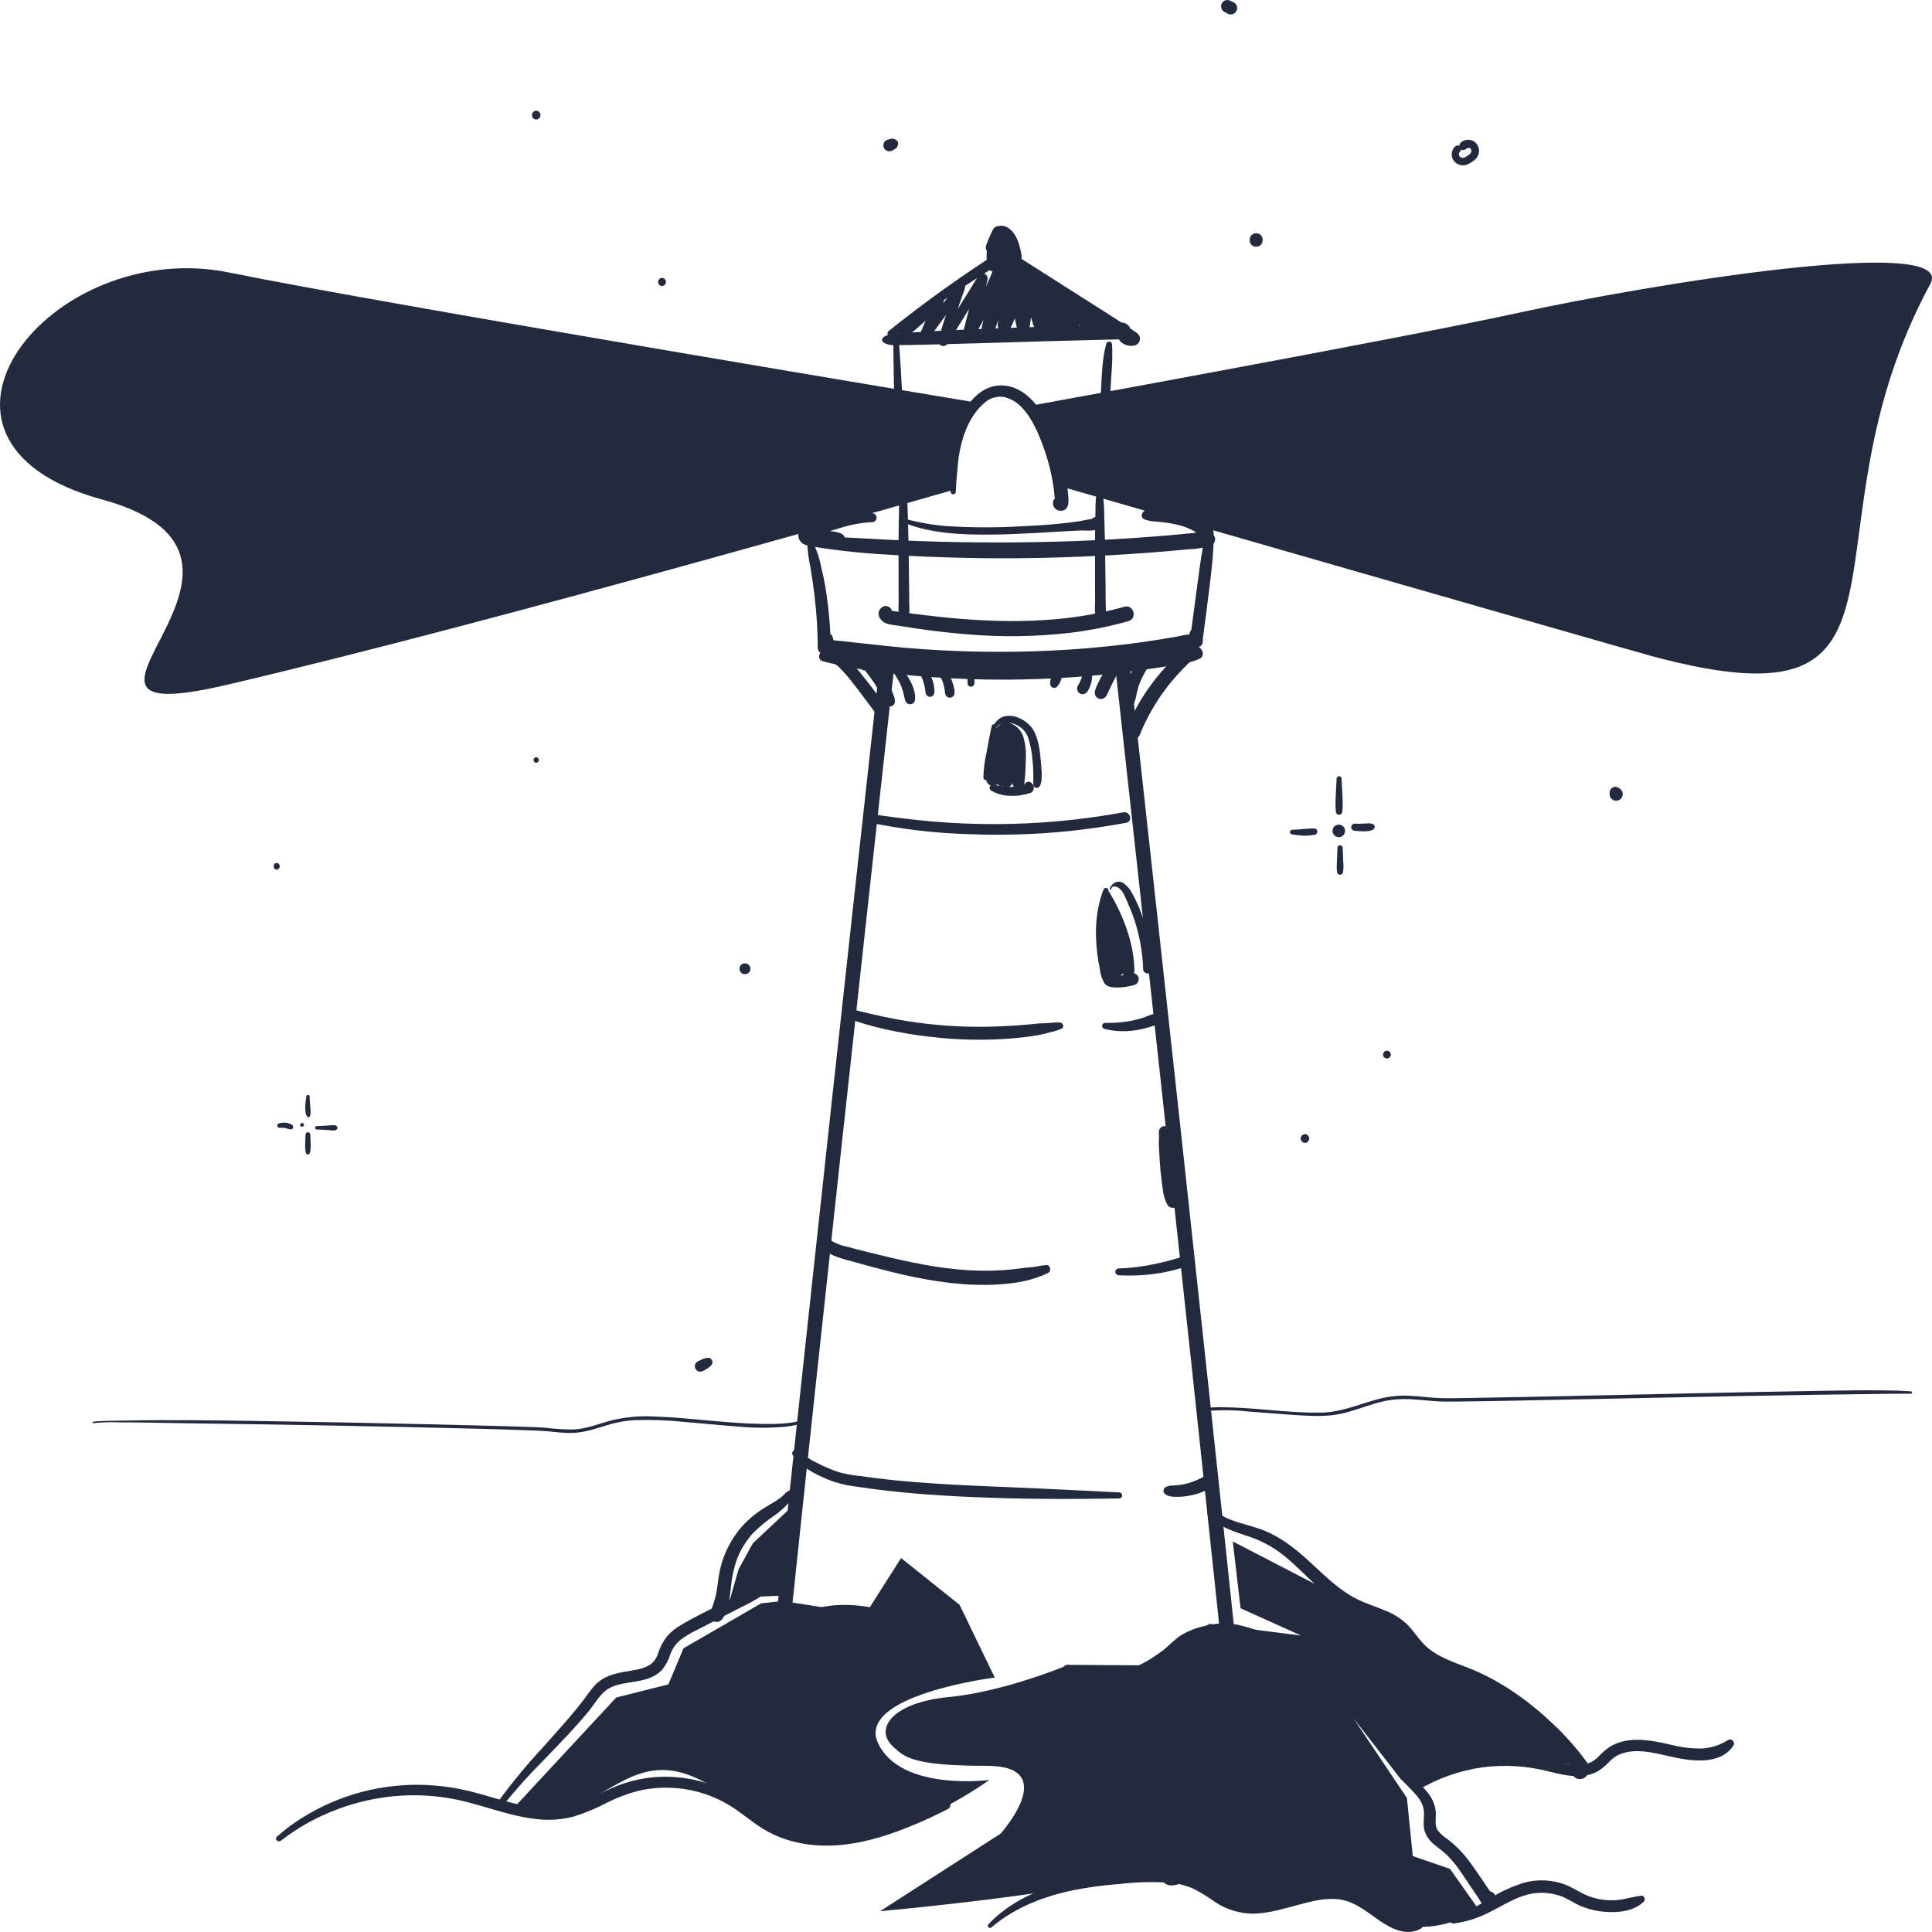<svg width="598" height="598" viewBox="0 0 598 598" fill="none" xmlns="http://www.w3.org/2000/svg">
<g clip-path="url(#clip0_162_2267)">
<path d="M301.046 124.414C301.046 124.414 118.591 94.087 70.945 84.352C15.785 73.079 -34.845 136.492 31.588 154.611C98.022 172.729 2.933 227.695 70.138 211.985C155.395 192.054 295.206 151.591 295.206 151.591L296.415 137.495L301.046 124.414Z" fill="#242A3D"/>
<path d="M318.761 125.619C318.761 125.619 432.887 104.896 469.948 96.831C511.117 87.873 605.85 72.405 597.48 87.873C555.103 166.184 601.606 227.283 511.418 203.125C503.591 201.028 328.726 150.682 328.726 150.682L320.774 129.042" fill="#242A3D"/>
<path d="M272.241 206.253C271.535 212.633 270.83 219.014 270.127 225.394C268.295 241.997 266.467 258.601 264.645 275.204C262.118 298.224 259.6 321.245 257.091 344.266C254.299 369.895 251.522 395.528 248.761 421.165C246.127 445.602 243.522 470.042 240.945 494.484C240.66 497.16 240.379 499.837 240.101 502.514C240.105 503.114 240.345 503.688 240.769 504.112C241.193 504.535 241.767 504.775 242.366 504.779C242.963 504.766 243.531 504.523 243.953 504.101C244.375 503.679 244.618 503.111 244.631 502.514C247.151 478.47 249.707 454.43 252.298 430.394C255.059 404.702 257.839 379.011 260.637 353.323C263.2 329.785 265.772 306.249 268.354 282.714C270.282 265.138 272.214 247.562 274.153 229.986L275.922 213.961C276.195 211.505 276.611 209.022 276.741 206.556C276.741 206.456 276.764 206.356 276.775 206.254C276.771 205.655 276.531 205.081 276.107 204.657C275.683 204.233 275.109 203.993 274.51 203.99C273.913 204.003 273.345 204.246 272.923 204.668C272.501 205.09 272.258 205.658 272.245 206.254L272.241 206.253Z" fill="#242A3D"/>
<path d="M345.183 206.253C345.889 212.633 346.594 219.014 347.297 225.394C349.13 241.997 350.957 258.601 352.78 275.204C355.306 298.224 357.824 321.245 360.334 344.266C363.126 369.895 365.902 395.528 368.663 421.165C371.293 445.602 373.898 470.042 376.48 494.484C376.765 497.16 377.046 499.837 377.323 502.514C377.34 503.11 377.584 503.676 378.005 504.097C378.426 504.519 378.993 504.763 379.588 504.779C380.188 504.775 380.762 504.535 381.185 504.112C381.609 503.688 381.849 503.114 381.853 502.514C379.332 478.47 376.776 454.43 374.185 430.394C371.425 404.702 368.645 379.011 365.846 353.323C363.283 329.785 360.711 306.249 358.13 282.714C356.201 265.138 354.268 247.562 352.33 229.986C351.469 222.176 350.65 214.361 349.743 206.554L349.709 206.253C349.692 205.658 349.448 205.091 349.027 204.67C348.606 204.249 348.039 204.005 347.444 203.988C346.844 203.992 346.27 204.232 345.846 204.656C345.423 205.08 345.183 205.654 345.179 206.253H345.183Z" fill="#242A3D"/>
<path d="M254.643 204.679C261.987 206.524 269.458 207.817 276.995 208.546C284.591 209.417 292.238 209.924 299.879 210.196C315.268 210.714 330.674 210.089 345.971 208.326C350.242 207.841 354.502 207.272 358.751 206.618C360.781 206.303 362.808 205.967 364.832 205.609C367.045 205.377 369.209 204.811 371.251 203.93C373.243 202.908 372.106 200.192 370.196 200.032C368.288 200.014 366.385 200.246 364.537 200.72C362.72 201.049 360.899 201.359 359.076 201.652C355.475 202.23 351.864 202.739 348.241 203.179C340.742 204.087 333.217 204.723 325.666 205.086C310.48 205.829 295.262 205.542 280.115 204.227C271.745 203.496 263.419 202.371 255.053 201.619C253.273 201.459 252.974 204.235 254.638 204.684L254.643 204.679Z" fill="#242A3D"/>
<path d="M254.643 200.955C261.987 202.799 269.458 204.091 276.995 204.821C284.591 205.692 292.238 206.198 299.879 206.47C315.268 206.988 330.674 206.363 345.971 204.6C350.242 204.116 354.502 203.546 358.751 202.892C360.781 202.576 362.808 202.24 364.832 201.884C367.044 201.651 369.209 201.084 371.251 200.204C373.243 199.181 372.106 196.466 370.196 196.306C368.288 196.288 366.385 196.519 364.537 196.994C362.72 197.322 360.899 197.633 359.076 197.925C355.475 198.504 351.864 199.013 348.241 199.453C340.742 200.361 333.217 200.997 325.666 201.36C310.48 202.103 295.262 201.815 280.115 200.5C271.745 199.77 263.419 198.644 255.053 197.892C253.273 197.733 252.974 200.508 254.638 200.958L254.643 200.955Z" fill="#242A3D"/>
<path d="M250.819 169.063C258.688 170.371 266.625 171.236 274.591 171.656C282.693 172.206 290.814 172.504 298.933 172.681C315.197 173.037 331.502 172.618 347.742 171.613C352.238 171.336 356.73 171.007 361.22 170.624C363.4 170.438 365.58 170.238 367.758 170.026C370.07 169.975 372.364 169.614 374.579 168.952C375.013 168.819 375.395 168.552 375.67 168.191C375.945 167.829 376.1 167.39 376.113 166.936C376.113 166.478 375.962 166.034 375.685 165.67C375.408 165.306 375.019 165.042 374.579 164.92C373.599 164.74 372.6 164.685 371.607 164.755C370.594 164.848 369.578 164.969 368.571 165.064C366.6 165.26 364.628 165.444 362.655 165.617C358.732 165.962 354.804 166.266 350.871 166.529C342.874 167.065 334.867 167.441 326.852 167.656C310.559 168.101 294.259 167.951 277.95 167.205C269.048 166.796 260.145 166.137 251.234 165.994C249.519 165.967 249.053 168.738 250.818 169.06L250.819 169.063Z" fill="#242A3D"/>
<path d="M305.373 212.229C305.384 212.227 305.394 212.222 305.401 212.214C305.408 212.205 305.412 212.195 305.412 212.184C305.412 212.173 305.408 212.162 305.401 212.154C305.394 212.146 305.384 212.14 305.373 212.138C305.362 212.14 305.352 212.146 305.345 212.154C305.338 212.162 305.334 212.173 305.334 212.184C305.334 212.195 305.338 212.205 305.345 212.214C305.352 212.222 305.362 212.227 305.373 212.229Z" fill="#242A3D"/>
<path d="M254.667 202.972C256.427 203.914 258.069 205.061 259.559 206.389C261.059 207.843 262.448 209.408 263.713 211.069C265.155 212.885 266.553 214.728 267.923 216.593C268.657 217.59 269.399 218.584 270.148 219.575C270.854 220.509 271.767 222.093 273.01 222.269C273.373 222.361 273.758 222.309 274.085 222.123C274.411 221.938 274.653 221.634 274.76 221.275C275.069 219.894 274.058 218.613 273.312 217.511C272.617 216.486 271.897 215.482 271.153 214.491C269.573 212.386 267.973 210.293 266.305 208.258C263.635 205.006 260.111 201.173 255.781 200.335C255.447 200.255 255.095 200.296 254.788 200.451C254.481 200.607 254.239 200.866 254.105 201.183C253.972 201.499 253.955 201.854 254.058 202.182C254.161 202.51 254.377 202.791 254.668 202.974L254.667 202.972Z" fill="#242A3D"/>
<path d="M268.523 206.55L268.598 205.612L268.278 206.375C268.54 206.145 268.721 205.838 268.795 205.497H266.225C266.355 206.197 267.008 206.714 267.457 207.235C267.814 207.651 268.171 208.089 268.497 208.516C269.27 209.514 270.023 210.502 270.718 211.599C271.38 212.642 271.99 213.718 272.545 214.823C272.82 215.376 273.088 215.928 273.399 216.463C273.685 217.107 274.068 217.704 274.534 218.231C274.74 218.424 274.996 218.553 275.273 218.603C275.549 218.654 275.835 218.623 276.094 218.516C276.354 218.408 276.578 218.228 276.738 217.996C276.898 217.765 276.988 217.493 276.997 217.212C276.994 216.496 276.849 215.788 276.57 215.129C276.341 214.43 276.052 213.751 275.707 213.1C275.092 211.909 274.394 210.763 273.619 209.669C272.834 208.533 271.97 207.452 271.035 206.435C270.585 205.964 270.116 205.511 269.63 205.077C269.375 204.846 269.118 204.617 268.854 204.395C268.482 204.065 268.015 203.862 267.52 203.816C267.315 203.818 267.114 203.867 266.931 203.959C266.748 204.051 266.589 204.183 266.465 204.346C266.342 204.509 266.257 204.698 266.217 204.899C266.178 205.099 266.185 205.306 266.238 205.504C266.315 205.845 266.499 206.152 266.763 206.381L266.443 205.618L266.532 206.557C266.544 206.813 266.654 207.055 266.84 207.233C267.025 207.41 267.272 207.509 267.529 207.509C267.786 207.509 268.033 207.41 268.219 207.233C268.404 207.055 268.515 206.813 268.527 206.557L268.523 206.55Z" fill="#242A3D"/>
<path d="M276.138 207.252C276.904 208.87 278.037 210.276 278.767 211.924C278.802 212.004 278.856 212.137 278.792 211.981L278.908 212.276C279.141 212.896 279.348 213.525 279.531 214.161C279.651 214.594 279.734 215.041 279.844 215.479C279.93 215.946 280.051 216.406 280.205 216.855C280.303 217.176 280.499 217.458 280.767 217.661C281.034 217.864 281.358 217.978 281.693 217.987C282.03 217.984 282.357 217.873 282.625 217.669C282.894 217.465 283.088 217.179 283.181 216.855C283.564 214.726 282.582 212.301 281.579 210.461C280.625 208.7 279.314 206.779 277.426 205.959C277.245 205.86 277.038 205.823 276.834 205.853C276.63 205.882 276.442 205.977 276.296 206.122C276.151 206.268 276.056 206.456 276.027 206.66C275.997 206.863 276.035 207.071 276.133 207.252H276.138Z" fill="#242A3D"/>
<path d="M284.577 208.102C284.731 208.393 284.877 208.689 285.015 208.988L285.102 209.202C285.186 209.422 285.274 209.64 285.37 209.855C285.392 209.905 285.591 210.369 285.477 210.076C285.537 210.224 285.594 210.372 285.649 210.522C285.751 210.802 285.842 211.087 285.923 211.376C286.091 211.972 286.229 212.576 286.335 213.186C286.347 213.25 286.442 213.762 286.373 213.4C286.403 213.555 286.408 213.72 286.427 213.877C286.414 214.42 286.615 214.947 286.987 215.344C287.223 215.562 287.533 215.682 287.854 215.682C288.176 215.682 288.485 215.562 288.722 215.344C289.417 214.775 289.256 213.597 289.149 212.805C289.064 212.041 288.896 211.289 288.647 210.562C288.403 209.863 288.103 209.185 287.751 208.533C287.357 207.88 286.88 207.28 286.334 206.747C286.142 206.558 285.888 206.444 285.619 206.428C285.349 206.412 285.084 206.494 284.87 206.659C284.658 206.824 284.512 207.061 284.459 207.324C284.407 207.588 284.45 207.862 284.583 208.097L284.577 208.102Z" fill="#242A3D"/>
<path d="M291.354 210.026C291.431 210.18 291.504 210.335 291.574 210.492C291.652 210.665 291.609 210.608 291.566 210.467C291.592 210.554 291.637 210.642 291.672 210.726C291.791 211.029 291.897 211.337 291.993 211.649C292.186 212.291 292.329 212.946 292.42 213.61L292.368 213.215C292.4 213.46 292.422 213.707 292.451 213.953C292.464 214.075 292.473 214.2 292.486 214.323C292.526 214.642 292.618 214.951 292.76 215.239C292.882 215.456 293.061 215.636 293.277 215.758C293.557 215.918 293.882 215.978 294.2 215.929C294.48 215.892 294.742 215.775 294.956 215.591C295.169 215.407 295.325 215.164 295.402 214.893C295.527 214.234 295.493 213.554 295.303 212.91C295.205 212.439 295.08 211.973 294.929 211.516C294.608 210.53 294.181 209.581 293.657 208.687C293.476 208.386 293.185 208.168 292.846 208.079C292.507 207.99 292.146 208.037 291.841 208.211C291.544 208.394 291.329 208.685 291.24 209.023C291.151 209.361 291.196 209.72 291.365 210.026H291.354Z" fill="#242A3D"/>
<path d="M299.482 209.769L299.473 210.837V211.371C299.472 211.499 299.486 211.627 299.516 211.752C299.571 211.936 299.671 212.105 299.805 212.243C300.001 212.437 300.263 212.549 300.539 212.556C300.814 212.548 301.077 212.436 301.274 212.243C301.383 212.13 301.468 211.996 301.525 211.849C301.581 211.702 301.608 211.546 301.604 211.389C301.61 211.205 301.61 211.021 301.609 210.836L301.6 209.768C301.596 209.488 301.485 209.221 301.29 209.02C301.09 208.824 300.822 208.712 300.542 208.709C300.262 208.712 299.994 208.823 299.795 209.02C299.601 209.222 299.49 209.488 299.484 209.768L299.482 209.769Z" fill="#242A3D"/>
<path d="M325.924 208.113L325.497 209.346L325.283 209.947C325.248 210.047 325.217 210.148 325.189 210.25C325.109 210.582 325.105 210.928 325.176 211.262V210.478C325.098 210.865 325.054 211.258 325.046 211.652C325.048 211.93 325.14 212.2 325.308 212.421C325.477 212.642 325.712 212.803 325.98 212.878C326.202 212.929 326.432 212.929 326.655 212.878C326.97 212.782 327.24 212.575 327.414 212.295C327.586 212.083 327.739 211.857 327.871 211.618L327.64 211.916C327.935 211.602 328.15 211.222 328.266 210.807L328.498 210.179L328.953 208.953C329.007 208.751 329.021 208.54 328.994 208.332C328.967 208.125 328.899 207.924 328.795 207.743C328.585 207.391 328.249 207.133 327.855 207.021C327.653 206.967 327.442 206.952 327.234 206.98C327.027 207.007 326.826 207.075 326.645 207.179C326.302 207.398 326.047 207.73 325.923 208.118L325.924 208.113Z" fill="#242A3D"/>
<path d="M335.856 207.12L335.835 207.217L336.055 206.84L335.948 206.937L336.392 206.677C336.137 206.788 335.913 206.959 335.739 207.176C335.565 207.392 335.446 207.648 335.393 207.92L335.727 207.346C335.527 207.562 335.38 207.822 335.3 208.105C335.274 208.203 335.252 208.3 335.225 208.399C335.163 208.629 335.092 208.856 335.011 209.081C334.859 209.518 334.728 209.962 334.565 210.396C334.523 210.502 334.343 210.875 334.565 210.422C334.52 210.514 334.482 210.61 334.439 210.701C334.339 210.915 334.234 211.128 334.126 211.342C334.019 211.555 333.905 211.769 333.783 211.973C333.731 212.061 333.676 212.148 333.623 212.237C333.385 212.666 333.327 213.173 333.463 213.645C333.588 214.067 333.871 214.424 334.254 214.641C334.636 214.858 335.088 214.918 335.514 214.809C336.43 214.615 336.878 213.641 337.223 212.857C337.507 212.221 337.725 211.557 337.873 210.876C338.016 210.22 338.071 209.548 338.035 208.877C338.029 208.741 338.019 208.604 338.007 208.468C338 208.312 337.981 208.156 337.948 208.004L337.811 207.678L337.872 207.823C337.829 207.714 337.793 207.602 337.765 207.488C337.72 207.364 337.656 207.248 337.575 207.144C337.41 206.927 337.184 206.763 336.926 206.674L337.371 206.934L337.258 206.836L337.478 207.213L337.45 207.117C337.399 206.944 337.294 206.793 337.149 206.685C337.005 206.577 336.83 206.519 336.649 206.519C336.469 206.519 336.294 206.577 336.149 206.685C336.005 206.793 335.9 206.944 335.849 207.117L335.856 207.12Z" fill="#242A3D"/>
<path d="M344.224 205.12L344.058 205.273C344.025 205.303 343.8 205.521 343.945 205.386C344.159 205.193 343.615 205.648 343.656 205.611C343.603 205.663 343.553 205.718 343.505 205.776C343.198 206.113 342.919 206.468 342.642 206.831C342.229 207.377 341.811 207.928 341.451 208.511C340.735 209.675 340.101 210.889 339.553 212.142C339.084 213.209 338.423 214.52 339.251 215.592C339.481 215.897 339.797 216.127 340.159 216.25C340.521 216.374 340.911 216.385 341.28 216.284C341.609 216.166 341.909 215.979 342.159 215.736C342.409 215.492 342.603 215.197 342.729 214.871C342.83 214.668 342.908 214.469 342.998 214.253C342.998 214.264 342.85 214.595 342.944 214.385L343.126 213.969C343.269 213.644 343.417 213.324 343.573 213.008C343.868 212.39 344.162 211.772 344.477 211.164C344.837 210.466 345.196 209.766 345.567 209.074C345.747 208.738 345.934 208.409 346.101 208.069C346.203 207.866 346.303 207.667 346.392 207.46C346.354 207.547 346.56 206.94 346.492 207.175C346.444 207.34 346.588 206.953 346.589 206.951C346.765 206.633 346.823 206.263 346.752 205.907C346.681 205.551 346.486 205.232 346.202 205.006C345.912 204.785 345.553 204.676 345.19 204.697C344.827 204.719 344.483 204.87 344.222 205.124L344.224 205.12Z" fill="#242A3D"/>
<path d="M354.794 203.747C354.158 203.926 353.574 204.256 353.092 204.708C352.594 205.093 352.137 205.528 351.729 206.008C350.879 207.012 350.156 208.116 349.576 209.297C349.003 210.463 348.547 211.683 348.215 212.939C347.745 214.331 347.654 215.823 347.953 217.261C348.044 217.577 348.225 217.86 348.475 218.075C348.724 218.289 349.031 218.427 349.357 218.471C349.686 218.52 350.022 218.469 350.322 218.326C350.623 218.182 350.873 217.952 351.041 217.664C351.451 216.532 351.749 215.362 351.931 214.172C352.065 213.622 352.209 213.074 352.379 212.533C352.47 212.248 352.565 211.964 352.669 211.679C352.714 211.554 352.763 211.43 352.81 211.306L352.885 211.121C352.834 211.236 352.835 211.234 352.885 211.113C353.329 210.069 353.838 209.054 354.409 208.074C354.693 207.589 354.951 207.092 355.229 206.601C355.573 206.097 355.831 205.539 355.992 204.949C356.033 204.784 356.031 204.61 355.985 204.445C355.939 204.281 355.852 204.13 355.731 204.01C355.61 203.889 355.46 203.801 355.295 203.755C355.131 203.709 354.957 203.706 354.791 203.747H354.794Z" fill="#242A3D"/>
<path d="M367.898 199.595C366.957 200.457 366.131 201.416 365.168 202.265C364.143 203.168 363.125 204.066 362.153 205.03C360.194 207.011 358.376 209.127 356.715 211.364C353.346 215.827 350.592 220.724 348.529 225.921C347.575 228.307 351.519 229.946 352.678 227.67C352.983 227.135 353.177 226.544 353.247 225.933C353.317 225.321 353.263 224.701 353.087 224.111C352.969 223.73 352.732 223.396 352.41 223.159C352.088 222.922 351.699 222.794 351.3 222.794C350.901 222.794 350.512 222.922 350.19 223.159C349.868 223.396 349.631 223.73 349.513 224.111C349.418 224.398 349.284 224.67 349.112 224.919L352.907 227.128C354.961 222.147 357.639 217.447 360.875 213.139C362.453 211.069 364.153 209.095 365.966 207.228C367.723 205.394 370.269 203.348 370.289 200.585C370.282 200.312 370.195 200.046 370.04 199.821C369.885 199.595 369.668 199.42 369.415 199.315C369.162 199.21 368.884 199.181 368.615 199.231C368.346 199.28 368.097 199.407 367.898 199.595Z" fill="#242A3D"/>
<path d="M249.836 167.984C249.972 170.679 250.337 173.359 250.927 175.992C251.354 178.683 251.73 181.383 252.072 184.086C252.752 189.521 253.098 194.993 253.108 200.471C253.12 200.868 253.246 201.254 253.472 201.581C253.697 201.908 254.013 202.163 254.38 202.315C254.747 202.467 255.151 202.51 255.542 202.438C255.933 202.366 256.295 202.183 256.584 201.91C257.284 201.27 257.755 200.419 257.925 199.486C258.096 198.552 257.956 197.589 257.528 196.743C257.429 196.582 257.29 196.448 257.124 196.356C256.959 196.263 256.773 196.215 256.583 196.215C256.394 196.215 256.207 196.263 256.042 196.356C255.877 196.448 255.738 196.582 255.639 196.743C255.416 197.08 255.302 197.552 255.055 197.859C254.635 198.285 254.183 198.678 253.703 199.034L257.179 200.473C257.076 194.82 256.608 189.179 255.778 183.586C255.374 180.881 254.839 178.198 254.176 175.545C253.66 172.76 252.743 170.065 251.452 167.545C251.352 167.385 251.203 167.261 251.028 167.192C250.853 167.123 250.66 167.113 250.478 167.162C250.296 167.211 250.135 167.318 250.018 167.466C249.901 167.614 249.835 167.795 249.83 167.984H249.836Z" fill="#242A3D"/>
<path d="M373.651 165.618C372.79 166.443 372.63 167.854 372.422 168.985C372.181 170.296 371.928 171.605 371.725 172.921C371.305 175.654 370.959 178.395 370.591 181.134C369.869 186.513 369.161 191.894 368.433 197.271L371.716 196.403C371.516 196.237 371.312 196.076 371.104 195.921C370.801 195.744 370.785 195.784 371.057 196.041C371.248 196.363 371.306 196.345 371.231 195.99C371.238 195.781 371.189 195.573 371.09 195.388C371.034 195.204 370.937 195.036 370.808 194.894C370.678 194.752 370.519 194.641 370.341 194.569C370.163 194.497 369.971 194.465 369.78 194.476C369.588 194.487 369.401 194.541 369.233 194.633C367.61 195.446 368.018 198.057 368.939 199.182C369.183 199.423 369.486 199.596 369.817 199.684C370.148 199.772 370.497 199.772 370.828 199.685C371.159 199.597 371.462 199.425 371.706 199.185C371.951 198.944 372.129 198.645 372.222 198.315C372.969 192.826 373.692 187.334 374.351 181.834C374.672 179.174 375.009 176.516 375.252 173.848C375.382 172.444 375.466 171.039 375.547 169.631C375.616 168.435 375.843 166.864 375.169 165.815C375.093 165.689 374.989 165.582 374.866 165.502C374.743 165.422 374.603 165.371 374.457 165.352C374.312 165.333 374.164 165.348 374.024 165.394C373.885 165.44 373.757 165.517 373.652 165.619L373.651 165.618Z" fill="#242A3D"/>
<path d="M276.498 106.292C276.586 111.59 276.628 116.887 276.732 122.185C276.78 124.671 276.849 127.156 276.939 129.64C277.039 132.348 276.955 135.3 277.765 137.913C277.817 138.086 277.925 138.238 278.07 138.345C278.216 138.453 278.392 138.511 278.573 138.511C278.755 138.511 278.931 138.453 279.077 138.345C279.222 138.238 279.329 138.086 279.382 137.913C279.769 135.239 279.828 132.529 279.559 129.842C279.465 127.289 279.364 124.737 279.245 122.185C278.996 116.88 278.676 111.582 278.284 106.292C278.2 105.161 276.481 105.132 276.5 106.292H276.498Z" fill="#242A3D"/>
<path d="M280.392 151.128C279.011 151.197 278.605 152.695 278.465 153.853C278.267 155.499 278.29 157.17 278.251 158.826C278.173 162.477 278.128 166.129 278.118 169.781C278.111 173.453 278.115 177.126 278.131 180.799C278.139 182.563 278.146 184.327 278.152 186.092C278.054 187.837 278.093 189.586 278.27 191.325C278.369 191.654 278.572 191.942 278.848 192.147C279.124 192.351 279.459 192.462 279.802 192.462C280.146 192.462 280.481 192.351 280.757 192.147C281.033 191.942 281.236 191.654 281.335 191.325C281.496 189.768 281.528 188.201 281.431 186.639C281.423 185.012 281.412 183.385 281.399 181.757C281.372 178.29 281.328 174.825 281.266 171.359C281.207 167.987 281.138 164.617 281.037 161.244C280.988 159.652 280.942 158.06 280.9 156.468C280.862 155.072 280.356 153.344 280.911 152.036C280.963 151.944 280.989 151.84 280.989 151.734C280.988 151.629 280.96 151.525 280.908 151.433C280.855 151.342 280.78 151.265 280.689 151.211C280.598 151.157 280.495 151.128 280.389 151.125L280.392 151.128Z" fill="#242A3D"/>
<path d="M341.189 151.128C339.807 151.197 339.401 152.695 339.267 153.853C339.068 155.499 339.092 157.17 339.053 158.826C338.976 162.477 338.932 166.129 338.92 169.781C338.913 173.453 338.917 177.126 338.932 180.799C338.94 182.563 338.947 184.327 338.953 186.092C338.855 187.837 338.895 189.586 339.071 191.325C339.171 191.653 339.374 191.941 339.65 192.145C339.926 192.35 340.26 192.46 340.604 192.46C340.947 192.46 341.282 192.35 341.557 192.145C341.833 191.941 342.036 191.653 342.136 191.325C342.297 189.768 342.329 188.201 342.232 186.639C342.224 185.012 342.213 183.385 342.2 181.757C342.174 178.29 342.129 174.825 342.067 171.359C342.008 167.987 341.939 164.617 341.838 161.244C341.79 159.652 341.744 158.06 341.702 156.468C341.663 155.072 341.158 153.344 341.712 152.036C341.763 151.944 341.79 151.84 341.789 151.734C341.788 151.629 341.76 151.525 341.708 151.434C341.655 151.342 341.58 151.266 341.489 151.212C341.399 151.158 341.296 151.128 341.19 151.125L341.189 151.128Z" fill="#242A3D"/>
<path d="M280.812 186.059C280.823 186.057 280.833 186.052 280.84 186.044C280.847 186.035 280.851 186.025 280.851 186.014C280.851 186.003 280.847 185.992 280.84 185.984C280.833 185.976 280.823 185.97 280.812 185.968C280.802 185.97 280.792 185.976 280.784 185.984C280.777 185.992 280.773 186.003 280.773 186.014C280.773 186.025 280.777 186.035 280.784 186.044C280.792 186.052 280.802 186.057 280.812 186.059Z" fill="#242A3D"/>
<path d="M279.606 186.059C279.617 186.057 279.627 186.052 279.634 186.044C279.641 186.035 279.645 186.025 279.645 186.014C279.645 186.003 279.641 185.992 279.634 185.984C279.627 185.976 279.617 185.97 279.606 185.968C279.595 185.97 279.585 185.976 279.578 185.984C279.571 185.992 279.567 186.003 279.567 186.014C279.567 186.025 279.571 186.035 279.578 186.044C279.585 186.052 279.595 186.057 279.606 186.059Z" fill="#242A3D"/>
<path d="M273.162 187.844C270.678 189.584 272.336 192.469 274.771 193.119C276.024 193.454 277.39 193.561 278.672 193.767C280.043 193.989 281.416 194.203 282.79 194.408C288.177 195.225 293.59 195.858 299.021 196.303C309.728 197.251 320.504 197.108 331.183 195.876C337.294 195.137 343.34 193.93 349.266 192.264C352.127 191.452 350.91 186.984 348.036 187.801C329.304 193.126 309.764 192.971 290.55 190.898C287.791 190.601 285.039 190.257 282.288 189.912C281.027 189.752 279.767 189.584 278.508 189.41C277.78 189.31 277.05 189.218 276.325 189.103C276.269 189.094 275.64 188.973 275.635 188.981C275.696 188.9 275.88 189.245 275.899 189.33V190.415L275.941 190.238L275.422 191.127L275.561 190.956C275.893 190.611 276.091 190.159 276.12 189.682C276.148 189.204 276.005 188.732 275.717 188.35C275.426 187.966 275.005 187.702 274.533 187.608C274.061 187.514 273.57 187.596 273.154 187.838L273.162 187.844Z" fill="#242A3D"/>
<path d="M342.428 106.367C341.17 110.968 341.031 115.881 340.8 120.627C340.686 123.002 340.556 125.387 340.572 127.764C340.579 128.954 340.596 130.144 340.622 131.335C340.514 132.555 340.624 133.784 340.949 134.965C341.018 135.188 341.157 135.382 341.345 135.52C341.532 135.659 341.759 135.733 341.992 135.733C342.226 135.733 342.453 135.659 342.64 135.52C342.828 135.382 342.967 135.188 343.036 134.965C343.334 133.852 343.439 132.697 343.347 131.548C343.384 130.358 343.428 129.168 343.478 127.978C343.585 125.6 343.613 123.219 343.717 120.841C343.923 116.11 344.515 111.327 344.2 106.598C344.193 106.384 344.111 106.179 343.967 106.02C343.823 105.861 343.628 105.758 343.416 105.729C343.204 105.7 342.988 105.748 342.807 105.863C342.627 105.978 342.492 106.153 342.429 106.357L342.428 106.367Z" fill="#242A3D"/>
<path d="M276.467 104.277C287.785 95.612 299.581 87.59 311.8 80.251H310.128C316.692 84.707 323.27 89.141 329.862 93.554C336.451 97.946 342.967 102.511 349.701 106.679L350.206 102.82C349.817 102.956 349.732 102.993 349.365 102.776C347.496 101.674 345.172 104.451 346.972 105.873C347.56 106.385 348.265 106.745 349.024 106.922C349.783 107.099 350.574 107.087 351.328 106.887C351.721 106.768 352.072 106.538 352.337 106.224C352.603 105.911 352.773 105.528 352.826 105.121C352.879 104.713 352.814 104.299 352.638 103.928C352.462 103.557 352.182 103.244 351.833 103.028C345.319 98.531 338.529 94.392 331.864 90.116C325.2 85.841 318.5 81.607 311.796 77.384C311.543 77.235 311.254 77.156 310.96 77.156C310.666 77.156 310.377 77.235 310.124 77.384C297.988 85.097 286.283 93.467 275.062 102.458C274.045 103.269 275.419 105.077 276.464 104.273L276.467 104.277Z" fill="#242A3D"/>
<path d="M273.349 105.911C274.354 106.593 275.565 106.906 276.775 106.795C278.27 106.828 279.777 106.822 281.273 106.795C284.122 106.745 286.971 106.689 289.816 106.606C295.515 106.438 301.216 106.308 306.914 106.128C318.162 105.772 329.413 105.457 340.666 105.183C342.317 105.144 343.967 105.106 345.617 105.071C347.046 105.04 348.695 105.001 349.516 103.597C351.444 100.3 345.548 97.979 345.138 101.919C344.945 103.773 347.807 104.451 348.62 102.862L348.688 102.728L347.554 103.6L347.678 103.562H346.656L346.211 103.326L345.623 101.908L345.611 102.06L345.897 101.001L345.824 101.142L346.602 100.364C346.054 100.725 346.424 100.458 346.469 100.47C346.658 100.509 346.042 100.463 346.067 100.463C345.466 100.463 344.865 100.494 344.266 100.509L340.44 100.61C338.04 100.674 335.64 100.741 333.238 100.811C328.363 100.953 323.487 101.105 318.609 101.265C308.856 101.585 299.105 101.973 289.36 102.478C286.66 102.618 283.96 102.783 281.263 102.96C279.837 103.052 278.412 103.196 276.991 103.322C275.679 103.265 274.388 103.667 273.339 104.459C273.147 104.652 273.039 104.914 273.039 105.187C273.039 105.459 273.147 105.721 273.339 105.914L273.349 105.911Z" fill="#242A3D"/>
<path d="M284.507 95.894C281.471 97.669 279.1 100.39 277.757 103.64C277.697 103.876 277.708 104.124 277.788 104.354C277.867 104.584 278.013 104.786 278.205 104.935C278.398 105.083 278.631 105.172 278.873 105.191C279.116 105.209 279.359 105.156 279.572 105.038C283.947 101.739 288.01 98.047 291.713 94.008L289.543 92.332C287.914 95.827 286.446 99.403 284.931 102.95C284.733 103.311 284.684 103.736 284.794 104.133C284.904 104.53 285.165 104.868 285.52 105.076C285.876 105.284 286.299 105.345 286.699 105.246C287.099 105.147 287.444 104.896 287.662 104.546C291.332 99.521 295.037 94.508 298.589 89.401L296.443 88.147C294.016 93.669 292.025 99.373 290.488 105.206C290.402 105.562 290.445 105.937 290.61 106.264C290.774 106.591 291.05 106.849 291.388 106.991C291.725 107.133 292.102 107.15 292.451 107.04C292.8 106.93 293.099 106.699 293.293 106.388C297.323 99.865 301.34 93.339 305.5 86.898L302.678 85.708C301.266 91.193 299.617 96.609 298.29 102.119C298.179 102.572 298.233 103.049 298.443 103.466C298.652 103.882 299.003 104.21 299.433 104.391C299.862 104.572 300.342 104.594 300.787 104.453C301.231 104.313 301.61 104.018 301.857 103.623C305.378 97.508 308.47 91.157 311.11 84.615L307.315 84.101C306.517 89.838 305.376 95.522 303.898 101.123C303.772 101.652 303.857 102.209 304.134 102.677C304.411 103.146 304.859 103.488 305.383 103.632C305.908 103.777 306.468 103.713 306.946 103.453C307.423 103.193 307.782 102.758 307.945 102.239C310.263 94.915 312.48 87.559 314.744 80.219L310.779 79.684C310.177 86.645 309.42 93.591 308.812 100.552C308.632 102.609 311.88 103.491 312.763 101.619C315.469 95.941 316.994 89.772 317.248 83.487C317.355 80.827 313.286 80.856 313.131 83.487C312.768 89.412 313.283 95.357 314.659 101.131C315.12 103.054 318.389 103.23 318.717 101.131C319.688 95.023 319.715 88.802 318.797 82.686L314.699 83.816C316.455 89.458 318.173 95.109 319.893 100.761C320.046 101.252 320.367 101.674 320.801 101.951C321.234 102.228 321.752 102.342 322.262 102.272C322.772 102.203 323.241 101.956 323.585 101.574C323.93 101.191 324.128 100.7 324.143 100.185C324.522 95.465 323.831 90.719 322.121 86.303C321.955 85.779 321.593 85.339 321.109 85.076C320.626 84.814 320.06 84.749 319.529 84.895C318.999 85.041 318.546 85.388 318.266 85.861C317.986 86.334 317.9 86.898 318.027 87.433C319.011 92.274 320.909 96.884 323.617 101.016C323.889 101.449 324.306 101.77 324.794 101.924C325.281 102.077 325.807 102.053 326.278 101.854C326.749 101.656 327.134 101.296 327.364 100.84C327.595 100.384 327.656 99.861 327.536 99.364C326.814 95.376 325.753 91.456 324.365 87.647L320.307 88.766C322.183 93.4 324.594 97.799 327.49 101.875C327.79 102.353 328.265 102.696 328.813 102.831C329.361 102.965 329.94 102.881 330.428 102.596C330.915 102.311 331.273 101.848 331.425 101.304C331.576 100.76 331.51 100.178 331.24 99.682C329.803 96.465 328.631 93.136 327.735 89.728L324.195 91.789C326.399 94.624 328.557 97.498 330.736 100.354C331.037 100.821 331.505 101.153 332.045 101.283C332.585 101.412 333.153 101.328 333.632 101.048C334.111 100.768 334.463 100.313 334.616 99.78C334.768 99.246 334.708 98.675 334.448 98.184C333.384 95.897 332.316 93.613 331.245 91.331L327.848 93.952C330.019 96.642 332.428 99.132 335.046 101.39C335.391 101.717 335.832 101.927 336.303 101.988C336.775 102.048 337.254 101.958 337.671 101.728C338.082 101.486 338.402 101.115 338.582 100.673C338.762 100.231 338.792 99.743 338.667 99.282L337.4 95.805L334.186 98.275C335.987 99.389 337.787 100.506 339.595 101.609L341.838 97.777C340.864 97.201 339.79 96.813 338.673 96.634C338.106 96.496 337.508 96.579 337.001 96.867C336.494 97.155 336.116 97.626 335.944 98.183C335.792 98.75 335.869 99.355 336.159 99.866C336.449 100.377 336.929 100.753 337.494 100.912C338.233 101.007 338.948 101.243 339.598 101.609C342.08 103.038 344.276 99.259 341.84 97.777C340.031 96.675 338.209 95.588 336.394 94.496C334.861 93.574 332.487 95.136 333.18 96.967L334.487 100.432L338.109 98.324C335.474 96.085 333.062 93.596 330.906 90.892C330.535 90.521 330.041 90.299 329.518 90.268C328.995 90.237 328.478 90.399 328.066 90.723C327.658 91.047 327.378 91.505 327.276 92.016C327.174 92.527 327.257 93.058 327.509 93.513C328.577 95.796 329.654 98.074 330.739 100.348L334.114 97.743C331.915 94.903 329.696 92.076 327.523 89.215C327.256 88.781 326.844 88.455 326.359 88.297C325.874 88.138 325.349 88.157 324.877 88.349C324.408 88.55 324.026 88.913 323.801 89.371C323.576 89.83 323.523 90.354 323.651 90.848C324.592 94.632 325.879 98.321 327.495 101.869L331.246 99.677C328.479 95.956 326.168 91.915 324.365 87.643C324.201 87.115 323.843 86.67 323.363 86.397C322.882 86.124 322.316 86.045 321.779 86.176C321.245 86.329 320.792 86.685 320.517 87.169C320.242 87.652 320.168 88.224 320.311 88.761C321.594 92.603 322.626 96.524 323.4 100.5L327.319 98.848C324.758 95.059 322.99 90.79 322.12 86.3L318.026 87.43C319.548 91.499 320.159 95.852 319.817 100.183L324.067 99.608C322.298 93.97 320.529 88.333 318.796 82.683C318.637 82.146 318.275 81.691 317.788 81.414C317.3 81.137 316.725 81.06 316.182 81.199C315.646 81.361 315.193 81.722 314.917 82.209C314.641 82.696 314.562 83.27 314.698 83.813C315.463 89.186 315.448 94.641 314.655 100.009H318.712C317.344 94.614 316.848 89.036 317.241 83.484H313.123C312.843 89.027 311.476 94.461 309.101 99.477L313.052 100.545C313.692 93.594 314.175 86.629 314.817 79.678C315.03 77.329 311.506 77.06 310.852 79.144C308.532 86.469 306.164 93.78 303.9 101.122L307.947 102.238C309.417 96.268 310.498 90.21 311.182 84.1C311.182 83.634 311.012 83.183 310.703 82.834C310.395 82.484 309.969 82.26 309.506 82.203C309.046 82.148 308.581 82.257 308.194 82.511C307.806 82.765 307.52 83.147 307.387 83.591C304.839 89.808 301.865 95.843 298.488 101.651L302.056 103.156C303.395 97.639 304.405 92.06 305.658 86.528C305.745 86.17 305.702 85.793 305.537 85.463C305.371 85.134 305.094 84.875 304.754 84.731C304.414 84.588 304.035 84.571 303.683 84.682C303.332 84.793 303.032 85.026 302.837 85.339C298.862 91.895 294.75 98.367 290.645 104.839L293.45 106.021C294.909 100.294 296.667 94.647 298.716 89.104C298.782 88.841 298.76 88.564 298.655 88.314C298.55 88.065 298.366 87.856 298.132 87.72C297.898 87.583 297.626 87.527 297.357 87.558C297.087 87.59 296.836 87.708 296.64 87.895C292.65 92.842 288.805 97.91 284.934 102.952L287.825 104.17C289.265 100.594 290.753 97.023 292.071 93.399C292.53 92.142 290.616 90.977 289.763 92.055C286.44 96.153 282.595 99.799 278.327 102.901L280.142 104.298C281.216 101.564 283.05 99.195 285.427 97.471C286.369 96.802 285.534 95.282 284.506 95.894H284.507Z" fill="#242A3D"/>
<path d="M307.906 73.917C307.624 73.898 307.34 73.937 307.074 74.033C306.807 74.129 306.564 74.278 306.358 74.472C306.153 74.644 305.961 74.831 305.785 75.032C305.667 75.22 305.566 75.418 305.484 75.624C305.444 75.72 305.453 75.704 305.512 75.578C305.404 75.727 305.435 75.689 305.605 75.462C305.436 75.633 305.306 75.838 305.223 76.064C305.139 76.289 305.105 76.529 305.121 76.769C305.137 77.008 305.204 77.242 305.318 77.454C305.431 77.665 305.588 77.851 305.778 77.997C305.968 78.143 306.187 78.248 306.421 78.303C306.654 78.358 306.897 78.364 307.132 78.319C307.368 78.274 307.592 78.18 307.788 78.042C307.985 77.904 308.15 77.727 308.273 77.521C308.64 76.935 308.979 76.375 309.287 75.755C309.574 75.176 309.846 74.587 310.153 74.017C310.211 73.911 310.271 73.804 310.337 73.697C310.46 73.502 310.487 73.491 310.337 73.684C310.573 73.383 310.04 73.817 310.375 73.646C310.2 73.714 310.014 73.75 309.826 73.753C309.663 73.721 309.671 73.728 309.854 73.773L309.661 73.692C309.712 73.692 310.078 73.975 309.851 73.799C309.623 73.622 309.965 73.918 310.003 73.958C310.11 74.072 310.217 74.194 310.317 74.315C310.143 74.112 310.211 74.174 310.332 74.351C310.403 74.46 310.475 74.57 310.546 74.683C310.681 74.907 310.807 75.14 310.922 75.377C310.967 75.469 311.226 75.889 310.969 75.463C311.027 75.583 311.075 75.708 311.11 75.836C311.2 76.088 311.284 76.342 311.361 76.597C311.671 77.72 311.91 78.861 312.074 80.014L316.19 78.878C315.337 75.603 313.453 72.69 310.815 70.569C310.57 70.338 310.277 70.164 309.957 70.059C309.637 69.955 309.298 69.922 308.964 69.963C308.632 69.998 308.312 70.111 308.033 70.294C307.753 70.477 307.52 70.724 307.355 71.015C305.541 74.563 304.949 78.61 305.67 82.529C305.787 82.95 306.026 83.326 306.357 83.611C306.688 83.896 307.096 84.077 307.529 84.131C307.965 84.193 308.409 84.125 308.805 83.935C309.202 83.745 309.533 83.442 309.758 83.063C310.581 81.488 311.302 79.86 311.916 78.192C312.201 77.435 312.468 76.672 312.717 75.903C313.057 75.013 313.29 74.085 313.412 73.14L309.799 74.118C309.843 74.228 309.894 74.335 309.953 74.438C310.043 74.603 310.031 74.498 309.914 74.127C309.903 73.722 309.861 73.643 309.787 73.89C309.71 74.17 309.718 74.467 309.812 74.741C309.906 75.016 310.08 75.256 310.312 75.43C310.541 75.608 310.818 75.714 311.108 75.734C311.397 75.755 311.686 75.689 311.938 75.546C312.373 75.31 312.739 74.965 312.997 74.543C313.256 74.122 313.399 73.639 313.412 73.145C313.4 72.725 313.254 72.32 312.994 71.99C312.734 71.66 312.375 71.423 311.969 71.313C311.564 71.203 311.134 71.227 310.743 71.381C310.352 71.535 310.021 71.81 309.799 72.167C309.403 72.996 309.067 73.852 308.793 74.73C308.657 75.079 308.514 75.426 308.366 75.772C308.534 75.37 308.321 75.879 308.284 75.96C308.198 76.159 308.109 76.358 308.019 76.556C307.367 78.002 306.631 79.408 305.884 80.811L309.971 81.345C309.922 81.119 309.884 80.89 309.857 80.659C309.905 81.254 309.865 80.659 309.857 80.561C309.818 80.157 309.795 79.751 309.789 79.345C309.782 78.939 309.792 78.533 309.818 78.128C309.829 77.955 309.843 77.781 309.86 77.608C309.872 77.492 309.884 77.377 309.899 77.262L309.876 77.421C309.999 76.647 310.172 75.882 310.395 75.131C310.515 74.743 310.655 74.362 310.8 73.982C311.014 73.44 310.6 74.395 310.849 73.869C310.948 73.655 311.048 73.449 311.15 73.242L307.691 73.688C308.28 74.145 308.833 74.648 309.343 75.192C309.557 75.427 309.764 75.673 309.971 75.915C310.121 76.104 310.105 76.082 309.924 75.849C309.989 75.934 310.052 76.02 310.114 76.106C310.208 76.236 310.299 76.367 310.388 76.5C310.775 77.074 311.122 77.674 311.426 78.296C311.507 78.463 311.582 78.634 311.66 78.802C311.724 78.949 311.703 78.9 311.597 78.656C311.775 79.103 311.931 79.559 312.064 80.022C312.22 80.564 312.582 81.025 313.073 81.304C313.564 81.583 314.144 81.66 314.69 81.517C315.229 81.355 315.685 80.992 315.963 80.503C316.242 80.014 316.321 79.436 316.185 78.89C315.635 75.986 314.864 72.681 312.393 70.774C311.669 70.155 310.738 69.833 309.787 69.873C309.237 69.927 308.708 70.109 308.243 70.406C307.778 70.703 307.389 71.106 307.109 71.582C306.742 72.232 306.426 72.911 306.165 73.611L305.698 74.685C305.494 75.19 305.316 75.705 305.164 76.228L307.254 75.041C307.84 75.825 308.07 76.005 307.946 75.582C307.94 75.504 307.921 75.428 307.889 75.358C307.795 75.144 307.761 75.561 307.889 75.313C308.017 75.064 307.996 74.849 308.195 74.641C308.251 74.582 308.288 74.508 308.303 74.429C308.317 74.349 308.308 74.267 308.277 74.193C308.246 74.118 308.194 74.054 308.128 74.008C308.061 73.962 307.983 73.936 307.902 73.934L307.906 73.917Z" fill="#242A3D"/>
<path d="M279.909 161.863C288.197 165.115 297.276 165.519 306.081 165.479C315.478 165.436 324.831 164.661 334.21 164.198C336.07 164.105 340.36 164.859 341.057 162.427C341.726 160.089 338.114 159.038 337.671 161.314C337.601 161.603 337.623 161.906 337.735 162.181C337.847 162.457 338.042 162.69 338.294 162.848L338.384 162.907C338.583 163.02 338.808 163.08 339.037 163.08C339.266 163.08 339.49 163.02 339.689 162.906C339.888 162.792 340.053 162.628 340.169 162.43C340.284 162.233 340.346 162.008 340.349 161.779L340.338 161.672L339.665 162.847L338.349 162.717L337.888 161.605L337.873 161.743L338.351 160.59C338.427 160.497 338.607 160.608 338.351 160.566C338.156 160.57 337.963 160.597 337.775 160.646C337.253 160.717 336.738 160.806 336.221 160.913C335.26 161.114 334.293 161.313 333.314 161.447C331.31 161.714 329.298 161.962 327.285 162.155C323.411 162.528 319.533 162.762 315.645 162.926C308.068 163.355 300.472 163.323 292.9 162.829C288.623 162.482 284.387 161.742 280.246 160.618C279.423 160.395 279.143 161.569 279.903 161.867L279.909 161.863Z" fill="#242A3D"/>
<path d="M295.844 152.224C295.925 149.48 296.233 146.719 296.47 143.982C296.676 141.397 297.132 138.837 297.833 136.34C299.089 131.971 301.212 127.645 304.749 124.671C305.564 123.915 306.545 123.362 307.613 123.056C308.681 122.751 309.806 122.701 310.897 122.911C312.975 123.434 314.854 124.555 316.3 126.135C319.604 129.586 321.607 134.555 323.187 138.99C324.121 141.615 324.873 144.302 325.437 147.031C325.715 148.373 325.959 149.727 326.144 151.089C326.235 151.762 326.308 152.438 326.374 153.118C326.406 153.457 326.435 153.795 326.462 154.133C326.478 154.337 326.494 154.54 326.507 154.743C326.492 155.231 326.525 155.285 326.605 154.905L327.366 154.143L327.181 154.234L328.783 154.02L328.569 153.988L329.473 154.516L329.318 154.393L329.908 155.818L329.902 155.637C329.887 155.165 329.706 154.713 329.39 154.363C329.074 154.012 328.643 153.784 328.175 153.721C327.707 153.658 327.232 153.763 326.834 154.017C326.436 154.271 326.141 154.658 326.002 155.109C325.898 155.473 325.883 155.857 325.959 156.228C326.035 156.599 326.199 156.946 326.438 157.239C326.677 157.533 326.983 157.764 327.331 157.914C327.678 158.064 328.057 158.127 328.435 158.099C330.729 157.979 330.833 155.662 330.694 153.935C330.448 150.763 329.958 147.615 329.228 144.518C327.859 138.433 325.477 132.621 322.18 127.326C319.016 122.42 313.896 118.273 307.699 119.518C302.211 120.621 298.393 126.37 296.38 131.17C295.112 134.305 294.31 137.608 293.997 140.975C293.702 144.726 293.779 148.498 294.228 152.234C294.239 152.441 294.328 152.636 294.478 152.778C294.629 152.921 294.828 153.001 295.035 153.001C295.242 153.001 295.442 152.921 295.592 152.778C295.742 152.636 295.832 152.441 295.842 152.234L295.844 152.224Z" fill="#242A3D"/>
<path d="M269.946 158.843C266.741 158.535 263.513 158.571 260.317 158.949C257.05 159.471 253.872 160.444 250.874 161.839C249.389 162.511 247.619 163.201 247.164 164.944C247.069 165.379 247.066 165.829 247.155 166.266C247.244 166.702 247.422 167.115 247.68 167.478C247.937 167.842 248.267 168.147 248.649 168.376C249.031 168.604 249.457 168.751 249.899 168.806C251.652 169.03 253.423 169.08 255.187 168.953C257.062 169.102 258.947 168.827 260.702 168.149C260.946 168.003 261.147 167.796 261.287 167.548C261.427 167.301 261.5 167.021 261.5 166.737C261.5 166.453 261.427 166.174 261.287 165.927C261.147 165.679 260.946 165.472 260.702 165.326C259.145 164.451 256.945 164.401 255.187 164.333C254.301 164.298 253.418 164.273 252.534 164.244C252.126 164.231 251.718 164.22 251.31 164.204C251.097 164.204 250.872 164.192 250.656 164.176C251.135 164.116 251.478 164.414 251.686 165.07V166.324C251.083 166.91 251.001 167.059 251.44 166.77C251.653 166.657 251.869 166.545 252.088 166.435C252.412 166.271 252.74 166.112 253.07 165.956C253.768 165.628 254.477 165.323 255.194 165.039C256.781 164.419 258.399 163.881 260.041 163.428C263.25 162.396 266.58 161.789 269.947 161.622C270.315 161.622 270.668 161.476 270.928 161.216C271.189 160.955 271.335 160.602 271.335 160.234C271.335 159.866 271.189 159.513 270.928 159.252C270.668 158.992 270.315 158.846 269.947 158.846L269.946 158.843Z" fill="#242A3D"/>
<path d="M354.137 160.707C355.816 161.444 357.951 161.422 359.765 161.622C361.532 161.816 363.284 162.135 365.006 162.575C366.647 162.971 368.219 163.608 369.673 164.465C369.975 164.634 370.267 164.82 370.548 165.021C370.587 165.052 370.97 165.433 370.976 165.431C370.933 165.457 370.884 165.303 370.898 165.281L371.004 164.881C371.168 164.615 371.143 164.599 370.93 164.834L371.308 164.595C371.187 164.472 369.98 165.068 369.865 165.129C369.571 165.306 369.328 165.556 369.159 165.855C368.991 166.154 368.902 166.491 368.902 166.834C368.902 167.177 368.991 167.514 369.159 167.813C369.328 168.112 369.571 168.362 369.865 168.539C370.506 168.878 371.224 169.045 371.949 169.025C372.674 169.004 373.382 168.797 374.003 168.422C374.675 167.944 375.18 167.268 375.448 166.488C375.717 165.708 375.734 164.863 375.498 164.073C374.75 161.352 371.605 160.003 369.198 159.094C366.843 158.259 364.38 157.771 361.885 157.643C360.721 157.554 359.553 157.525 358.387 157.557C357.076 157.476 355.76 157.609 354.492 157.952C353.447 158.363 352.81 160.127 354.132 160.707H354.137Z" fill="#242A3D"/>
<path d="M269.135 254.597C279.332 256.707 289.695 257.913 300.103 258.202C310.441 258.619 320.796 258.29 331.086 257.217C336.959 256.595 342.8 255.745 348.612 254.667C350.733 254.274 349.832 251.045 347.719 251.432C327.706 255.1 307.284 256.007 287.024 254.129C281.275 253.595 275.567 252.819 269.848 252.04C268.211 251.817 267.429 254.224 269.142 254.603L269.135 254.597Z" fill="#242A3D"/>
<path d="M262.753 314.405C263.132 315.494 263.902 315.711 264.928 316.062C265.996 316.428 267.064 316.794 268.16 317.097C270.269 317.683 272.391 318.217 274.528 318.699C278.905 319.662 283.329 320.395 287.783 320.894C296.49 321.96 305.284 322.112 314.023 321.346C316.505 321.116 319 320.827 321.453 320.38C322.719 320.149 323.902 319.819 325.135 319.489C326.328 319.253 327.492 318.885 328.605 318.392C329.591 317.879 329.004 316.595 328.092 316.493C327.046 316.435 325.996 316.481 324.96 316.63C323.914 316.72 322.87 316.687 321.816 316.781C319.711 316.969 317.607 317.172 315.498 317.326C311.199 317.639 306.9 317.842 302.586 317.815C294.063 317.793 285.56 316.994 277.183 315.429C274.889 315 272.605 314.523 270.332 313.996C269.158 313.72 267.994 313.443 266.82 313.176C265.714 312.923 264.324 312.256 263.314 313.022C263.085 313.164 262.907 313.374 262.806 313.624C262.704 313.874 262.685 314.149 262.752 314.41L262.753 314.405Z" fill="#242A3D"/>
<path d="M341.782 318.442C344.655 319.183 347.642 319.371 350.586 318.999C352.077 318.836 353.553 318.546 354.995 318.132C356.394 317.716 358.281 317.277 359.341 316.243C359.557 316.018 359.704 315.735 359.762 315.429C359.82 315.123 359.787 314.806 359.668 314.518C359.549 314.23 359.348 313.983 359.09 313.807C358.833 313.632 358.529 313.535 358.218 313.529C356.85 313.838 355.52 314.291 354.248 314.881C352.912 315.317 351.552 315.677 350.175 315.959C347.489 316.456 344.759 316.673 342.029 316.607C341.807 316.613 341.594 316.699 341.428 316.847C341.263 316.996 341.156 317.199 341.126 317.42C341.096 317.64 341.146 317.864 341.266 318.051C341.386 318.239 341.568 318.377 341.781 318.442H341.782Z" fill="#242A3D"/>
<path d="M253.647 385.448C256.368 388.851 261.273 389.73 265.238 390.843C269.973 392.172 274.722 393.444 279.516 394.538C288.986 396.698 298.868 398.137 308.599 397.592C314.021 397.289 319.552 396.425 324.449 393.969C325.548 393.417 325.079 391.398 323.796 391.554C322.699 391.69 321.607 391.86 320.522 392.065C319.353 392.278 318.182 392.278 317.007 392.441C314.765 392.744 312.522 393.012 310.261 393.16C305.664 393.444 301.051 393.362 296.467 392.913C287.177 392.038 278.023 389.895 268.991 387.641C266.607 387.046 264.213 386.466 261.844 385.808C259.715 385.346 257.709 384.436 255.959 383.139C255.649 382.848 255.238 382.689 254.813 382.696C254.389 382.703 253.983 382.874 253.683 383.175C253.382 383.476 253.21 383.881 253.204 384.306C253.197 384.731 253.356 385.142 253.647 385.452V385.448Z" fill="#242A3D"/>
<path d="M346.241 394.726C350.288 394.942 354.347 394.751 358.357 394.157C360.364 393.843 362.352 393.415 364.311 392.875C365.225 392.628 366.136 392.369 367.026 392.037C368.026 391.663 369.012 391.407 369.303 390.262C369.368 390.003 369.348 389.73 369.248 389.482C369.147 389.234 368.971 389.025 368.744 388.884C367.9 388.279 367.061 388.644 366.164 388.911C365.267 389.178 364.359 389.484 363.45 389.755C361.571 390.315 359.664 390.773 357.747 391.183C353.962 392.004 350.112 392.487 346.242 392.624C345.969 392.633 345.71 392.748 345.52 392.944C345.33 393.14 345.224 393.402 345.224 393.676C345.224 393.949 345.33 394.211 345.52 394.407C345.71 394.604 345.969 394.718 346.242 394.727L346.241 394.726Z" fill="#242A3D"/>
<path d="M245.399 450.473C247.949 454.104 252.326 456.323 256.318 457.973C258.847 458.981 261.492 459.67 264.192 460.023C267.609 460.533 271.026 460.999 274.453 461.393C285.931 462.713 297.505 463.315 309.052 463.67C321.525 464.051 333.972 464.007 346.445 463.804C346.685 463.793 346.911 463.69 347.077 463.516C347.243 463.342 347.336 463.11 347.336 462.87C347.336 462.63 347.243 462.399 347.077 462.225C346.911 462.051 346.685 461.947 346.445 461.936C335.211 461.374 323.979 460.798 312.738 460.341C305.347 460.04 297.951 459.734 290.568 459.274C285.838 458.98 281.112 458.619 276.4 458.125C274.61 457.937 272.823 457.731 271.039 457.504L269.839 457.35L269.305 457.28C269.153 457.26 268.326 457.149 268.919 457.23C268.042 457.111 267.163 456.988 266.285 456.872C264.143 456.685 262.022 456.312 259.945 455.757C257.547 455.012 255.225 454.04 253.011 452.856C250.906 451.905 248.982 450.599 247.322 448.994C246.404 447.984 244.598 449.329 245.4 450.473H245.399Z" fill="#242A3D"/>
<path d="M155.936 558.533C159.89 553.626 164.112 548.941 168.584 544.5C173.222 539.635 178.016 534.813 182.264 529.601C184.176 527.251 185.817 524.09 188.507 522.576C191.052 521.141 194.167 520.95 196.985 520.44C199.879 519.923 202.965 519.068 204.986 516.782C206.111 515.359 206.962 513.739 207.496 512.004C208.093 510.321 209.132 508.829 210.503 507.684C212.028 506.504 213.678 505.493 215.423 504.671C217.707 503.488 219.994 502.31 222.283 501.138L229.233 497.557C231.665 496.43 234.01 495.121 236.245 493.642C237.643 492.63 236.88 489.985 234.978 490.633C232.747 491.477 230.583 492.488 228.505 493.659L222.165 496.956C218.374 498.927 214.441 500.746 210.791 502.968C209.16 503.903 207.691 505.095 206.439 506.498C205.227 508.065 204.302 509.833 203.707 511.722C203.298 513.12 202.45 514.348 201.288 515.225C200.109 515.951 198.806 516.453 197.444 516.703C194.481 517.379 191.39 517.563 188.542 518.693C186.914 519.311 185.44 520.275 184.221 521.519C183.078 522.824 182.014 524.196 181.034 525.628C177.057 530.902 172.559 535.755 168.183 540.692C163.213 546.03 158.561 551.655 154.252 557.54C153.522 558.59 155.196 559.503 155.938 558.526L155.936 558.533Z" fill="#242A3D"/>
<path d="M220.866 515.707C224.908 513.608 228.946 511.506 232.999 509.431C236.801 507.484 240.609 505.515 244.582 503.932C248.419 502.358 252.436 501.263 256.542 500.671C260.884 500.149 265.284 500.372 269.551 501.331C272.008 501.849 274.428 502.524 276.823 503.277C279.272 504.049 281.693 505.117 284.182 505.739L284.679 502.064C283.475 502.018 282.269 502.089 281.079 502.277C280.845 502.347 280.636 502.483 280.478 502.669C280.32 502.855 280.219 503.083 280.187 503.325C280.155 503.567 280.195 503.813 280.3 504.034C280.405 504.254 280.572 504.439 280.78 504.567C281.873 505.068 283.013 505.461 284.182 505.741C286.162 506.295 287.599 503.224 285.624 502.324C283.417 501.402 281.157 500.614 278.856 499.964C276.598 499.247 274.319 498.588 272.01 498.059C267.514 496.948 262.872 496.548 258.252 496.874C249.425 497.657 241.186 501.693 233.599 506.045C229.007 508.677 224.465 511.392 219.896 514.062C219.707 514.203 219.577 514.409 219.53 514.64C219.484 514.871 219.523 515.111 219.642 515.315C219.761 515.519 219.95 515.672 220.174 515.745C220.398 515.818 220.641 515.806 220.857 515.712L220.866 515.707Z" fill="#242A3D"/>
<path d="M233.762 494.165C235.502 494.248 237.274 494.08 239.013 494.015L241.639 493.917L242.85 493.872C243.051 493.864 243.256 493.866 243.456 493.85C243.94 493.816 244.396 493.608 244.738 493.263C244.9 493.097 245.022 492.895 245.096 492.675C245.169 492.454 245.192 492.219 245.162 491.989C245.133 491.758 245.051 491.537 244.924 491.342C244.797 491.147 244.628 490.983 244.429 490.863C243.593 490.304 242.378 490.656 241.439 490.756L238.813 491.028C237.024 491.214 235.19 491.307 233.422 491.644C233.123 491.727 232.866 491.916 232.696 492.175C232.527 492.434 232.458 492.747 232.502 493.053C232.545 493.359 232.696 493.639 232.927 493.843C233.158 494.047 233.455 494.162 233.763 494.167L233.762 494.165Z" fill="#242A3D"/>
<path d="M398.079 506.242C392.534 506.362 387.715 503.715 382.368 502.774C379.603 502.321 376.776 502.411 374.046 503.04C371.118 503.532 368.302 504.544 365.732 506.03C363.285 507.579 361.446 509.874 359.058 511.488C358.31 511.993 357.573 512.515 356.82 513.014C354.057 514.907 350.976 516.288 347.723 517.091C345.248 517.677 342.693 517.852 340.161 517.607C338.774 517.466 337.403 517.202 336.063 516.818C334.355 516.343 332.624 515.935 330.938 515.38C329.075 514.767 328.011 517.509 329.628 518.484C331 519.387 332.479 520.114 334.032 520.647C335.487 521.069 336.973 521.375 338.477 521.563C340.976 521.886 343.507 521.87 346.002 521.515C349.924 520.941 353.692 519.587 357.081 517.531C359.768 515.92 362.279 514.031 364.571 511.895C366.673 509.809 369.226 508.233 372.033 507.288C374.666 506.321 377.451 505.835 380.256 505.852C383.106 506.138 385.925 506.685 388.676 507.485C391.738 508.317 394.908 508.684 398.079 508.573C399.562 508.467 399.598 506.205 398.079 506.238V506.242Z" fill="#242A3D"/>
<path d="M374.029 469.187C377.216 472.561 381.725 473.982 386.013 475.409C390.23 476.744 394.159 478.86 397.595 481.646C404.437 487.271 410.046 494.567 418.109 498.586C422.231 500.642 426.891 501.617 430.752 504.192C432.669 505.653 434.337 507.416 435.69 509.412C437.123 511.299 438.821 512.969 440.733 514.369C444.622 517.178 449.276 518.701 453.697 520.447C457.861 522.123 461.818 524.272 465.49 526.854C469.931 529.994 474.101 533.5 477.957 537.336C479.808 539.151 481.588 541.027 483.289 542.983C484.106 543.923 484.902 544.881 485.677 545.857C485.989 546.252 486.295 546.651 486.593 547.057C486.731 547.226 486.858 547.405 486.973 547.591C487.067 547.701 487.137 547.831 487.176 547.971C487.255 548.398 487.255 548.394 487.176 547.958L487.722 547.021L488.246 546.755H489.296C489.42 546.807 489.531 546.886 489.621 546.985C489.711 547.085 489.779 547.203 489.819 547.331V548.26L488.907 549.221C490.335 548.788 490.624 546.282 488.907 546.027C485.998 545.6 485.634 549.263 487.898 550.439C488.544 550.731 489.279 550.757 489.943 550.511C490.608 550.265 491.149 549.767 491.45 549.125C492.271 547.619 491.546 545.957 490.623 544.702C487.563 540.608 484.141 536.797 480.397 533.317C472.823 526.162 464.059 519.968 454.312 516.187C449.709 514.401 444.723 512.779 441.084 509.286C439.086 507.364 437.677 504.947 435.737 502.98C433.917 501.204 431.78 499.785 429.437 498.796C426.981 497.704 424.427 496.884 421.948 495.854C419.796 494.944 417.748 493.802 415.842 492.45C411.891 489.682 408.468 486.202 404.901 482.973C400.825 479.282 396.488 475.844 391.349 473.767C386.187 471.681 380.159 471.138 375.758 467.456C375.527 467.239 375.22 467.12 374.903 467.126C374.586 467.131 374.283 467.259 374.059 467.483C373.835 467.707 373.707 468.01 373.701 468.327C373.696 468.644 373.814 468.951 374.031 469.182L374.029 469.187Z" fill="#242A3D"/>
<path d="M414.453 576.429C410.973 574.653 408.669 571.502 406.069 568.7C403.293 565.71 400.076 563.162 395.952 562.455C391.113 561.627 386.448 562.854 381.93 564.54C379.696 565.276 377.532 566.212 375.465 567.335C373.538 568.567 371.927 570.233 370.76 572.201C369.644 574.141 368.125 575.819 366.305 577.123C365.35 577.731 364.338 578.245 363.283 578.656C361.984 579.184 360.86 579.478 360.033 580.694C359.818 581.081 359.76 581.535 359.872 581.962C359.984 582.39 360.257 582.758 360.634 582.989C362.497 584.372 365.396 583.082 367.19 582.135C369.036 581.158 370.681 579.842 372.04 578.256C373.438 576.606 374.34 574.657 375.641 572.948C376.995 571.422 378.72 570.273 380.649 569.611C384.701 567.856 389.085 566.087 393.556 565.936C397.694 565.8 400.864 567.808 403.719 570.603C406.659 573.486 409.406 576.788 413.223 578.544C414.629 579.192 415.872 577.155 414.456 576.436L414.453 576.429Z" fill="#242A3D"/>
<path d="M244.692 461.258C243.451 461.438 242.523 462.916 241.546 463.634C240.372 464.501 239.09 465.226 237.84 465.974C235.166 467.492 232.707 469.36 230.526 471.527C226.152 476.127 223.321 481.976 222.428 488.261C222.14 490.133 221.926 492.015 221.556 493.872C221.068 495.733 220.461 497.561 219.741 499.345L223.858 500.481C224.107 499.622 224.126 498.712 223.914 497.844C223.848 497.618 223.733 497.41 223.575 497.236C223.418 497.061 223.223 496.925 223.006 496.836C222.788 496.748 222.553 496.71 222.319 496.725C222.084 496.74 221.856 496.808 221.652 496.924C220.928 497.4 220.343 498.059 219.955 498.834C219.679 499.326 219.604 499.905 219.747 500.45C219.89 500.996 220.239 501.464 220.721 501.756C221.213 502.029 221.791 502.101 222.335 501.959C222.879 501.816 223.347 501.469 223.641 500.99C225.614 498.362 225.85 494.308 226.251 491.156C226.537 488.018 227.24 484.933 228.343 481.982C229.475 479.255 231.07 476.746 233.057 474.563C235.119 472.496 237.379 470.636 239.805 469.01C241.168 468.05 242.434 466.958 243.585 465.75C244.473 464.771 246.028 463.18 245.521 461.736C245.468 461.566 245.352 461.423 245.198 461.335C245.043 461.247 244.861 461.221 244.688 461.262L244.692 461.258Z" fill="#242A3D"/>
<path d="M360.479 462.288C361.481 463.343 363.196 463.313 364.549 463.305C365.946 463.29 367.339 463.129 368.703 462.824C371.448 462.325 374.025 461.147 376.199 459.397C376.445 459.157 376.621 458.854 376.709 458.521C376.797 458.188 376.793 457.838 376.699 457.507C376.565 457.018 376.244 456.601 375.806 456.345C375.508 456.172 375.17 456.08 374.826 456.08C374.481 456.08 374.143 456.172 373.845 456.345C371.929 457.552 369.855 458.486 367.682 459.122C366.615 459.406 365.529 459.607 364.431 459.723C363.228 459.842 361.762 459.656 360.728 460.376C360.569 460.472 360.433 460.604 360.332 460.76C360.231 460.916 360.166 461.093 360.142 461.277C360.118 461.462 360.136 461.65 360.195 461.826C360.254 462.003 360.352 462.164 360.481 462.298L360.479 462.288Z" fill="#242A3D"/>
<path d="M306.98 224.69C306.363 227.349 305.877 230.029 305.401 232.712C304.783 235.35 304.441 238.045 304.382 240.754C304.387 240.918 304.45 241.075 304.559 241.197C304.669 241.319 304.819 241.398 304.981 241.42C305.144 241.442 305.309 241.406 305.448 241.317C305.586 241.229 305.689 241.094 305.737 240.937C306.545 238.327 307.08 235.64 307.333 232.919C307.735 230.243 308.117 227.573 308.378 224.879C308.455 224.078 307.16 223.918 306.981 224.69H306.98Z" fill="#242A3D"/>
<path d="M308.667 224.918C309.867 223.365 312.207 223.509 313.885 224.073C314.849 224.392 315.733 224.919 316.472 225.616C317.211 226.313 317.789 227.164 318.165 228.108C318.951 230.469 319.431 232.921 319.595 235.404C319.726 236.668 319.806 237.937 319.833 239.211C319.846 239.851 319.84 240.482 319.833 241.119C319.833 241.433 319.803 241.76 319.825 242.071L319.869 242.398C319.88 242.883 319.947 242.88 320.072 242.39C319.538 242.803 319.905 243.621 320.442 243.792C323.254 244.687 322.323 237.644 322.223 236.353C321.975 233.118 321.62 229.488 320.174 226.538C318.052 222.206 310.792 219.08 307.735 224.199C307.4 224.76 308.246 225.465 308.669 224.918H308.667Z" fill="#242A3D"/>
<path d="M306.747 244.693C308.562 245.752 310.625 246.313 312.727 246.318C314.802 246.41 316.876 246.118 318.845 245.458C319.163 245.358 319.443 245.162 319.645 244.897C319.847 244.631 319.962 244.31 319.973 243.976C319.984 243.677 319.931 243.378 319.818 243.101C319.705 242.823 319.535 242.572 319.318 242.365C319.103 242.152 318.824 242.015 318.524 241.977C318.224 241.938 317.92 241.999 317.658 242.151C317.403 242.309 317.204 242.543 317.091 242.821C316.978 243.099 316.957 243.406 317.031 243.697L317.068 243.857V243.109C317.025 243.261 316.995 243.414 316.961 243.566L318.034 242.493C316.38 243.163 314.617 243.525 312.833 243.561C311.041 243.508 309.258 243.281 307.509 242.883C307.281 242.828 307.04 242.855 306.829 242.962C306.619 243.068 306.453 243.245 306.362 243.462C306.271 243.679 306.259 243.921 306.33 244.146C306.401 244.371 306.55 244.563 306.749 244.688L306.747 244.693Z" fill="#242A3D"/>
<path d="M310.369 226.33C310.497 226.153 311.216 226.302 311.45 226.395C311.97 226.626 312.413 227.003 312.723 227.48C313.441 228.705 313.805 230.105 313.776 231.524C313.916 235.127 313.776 238.736 313.356 242.317H317.071C316.667 239.227 316.151 236.154 315.524 233.101C315.224 231.658 314.904 230.218 314.549 228.785C314.275 227.385 313.651 226.077 312.734 224.984C312.461 224.724 312.111 224.56 311.737 224.516C311.363 224.473 310.985 224.551 310.659 224.741C310.334 224.93 310.078 225.22 309.932 225.567C309.785 225.914 309.754 226.299 309.845 226.664C311.474 231.442 311.438 236.631 309.744 241.386L313.359 242.382C313.947 239.51 314.162 236.575 314 233.648C313.775 230.724 313.194 227.839 312.992 224.914C312.966 224.493 312.78 224.098 312.473 223.809C312.165 223.52 311.759 223.359 311.337 223.359C310.915 223.359 310.509 223.52 310.201 223.809C309.894 224.098 309.708 224.493 309.682 224.914C309.535 230.281 309.071 235.635 308.294 240.948L312.102 241.464C312.582 236.267 312.457 231.032 311.729 225.865C311.618 225.47 311.382 225.123 311.056 224.875C310.73 224.627 310.333 224.492 309.923 224.49C309.516 224.502 309.124 224.641 308.8 224.888C308.476 225.134 308.238 225.476 308.118 225.865C306.241 230.735 305.257 235.904 305.213 241.123C305.221 241.689 305.45 242.23 305.85 242.631C306.25 243.031 306.791 243.26 307.357 243.268C307.922 243.257 308.461 243.028 308.86 242.628C309.26 242.228 309.489 241.688 309.499 241.123L309.538 240.57C309.532 240 309.303 239.455 308.9 239.052C308.497 238.649 307.952 238.42 307.382 238.415C306.813 238.424 306.27 238.653 305.867 239.056C305.465 239.458 305.235 240.001 305.227 240.57L305.208 241.123H309.499C309.274 236.267 310.031 231.416 311.726 226.86H308.115C308.774 231.692 308.43 236.615 308.222 241.464C308.223 241.931 308.394 242.382 308.703 242.733C309.012 243.083 309.438 243.309 309.902 243.368C310.365 243.437 310.837 243.333 311.229 243.078C311.621 242.822 311.905 242.431 312.029 241.98C312.758 236.322 313.081 230.619 312.996 224.915H309.686C309.756 227.731 310.164 230.509 310.359 233.313C310.513 236.019 310.307 238.734 309.747 241.386C309.633 241.859 309.707 242.359 309.954 242.779C310.202 243.198 310.603 243.505 311.072 243.635C311.542 243.764 312.044 243.706 312.471 243.472C312.898 243.238 313.218 242.847 313.363 242.382C315.164 236.972 315.1 231.114 313.181 225.745L310.298 227.427C310.867 228.317 311.216 229.331 311.315 230.384C311.609 231.714 311.882 233.049 312.134 234.389C312.625 237.018 313.034 239.661 313.361 242.317C313.372 242.802 313.573 243.263 313.92 243.602C314.267 243.941 314.733 244.131 315.218 244.131C315.703 244.131 316.169 243.941 316.516 243.602C316.863 243.263 317.064 242.802 317.076 242.317C317.346 239.892 317.49 237.456 317.508 235.016C317.66 232.689 317.41 230.353 316.769 228.111C316.468 227.149 315.952 226.268 315.261 225.535C314.57 224.801 313.721 224.234 312.779 223.876C311.139 223.32 308.782 223.795 308.73 225.886C308.736 226.076 308.803 226.26 308.921 226.41C309.04 226.559 309.203 226.667 309.387 226.717C309.571 226.766 309.766 226.756 309.943 226.687C310.121 226.617 310.271 226.493 310.373 226.331L310.369 226.33Z" fill="#242A3D"/>
<path d="M341.566 275.367C339.13 281.582 338.808 288.457 339.619 295.029C339.824 296.691 340.079 298.339 340.433 299.98C340.603 301.494 341.068 302.96 341.803 304.294C342.773 305.63 344.436 305.664 345.948 305.647C347.686 305.62 349.412 305.365 351.083 304.887C351.398 304.803 351.685 304.637 351.915 304.407C352.145 304.177 352.311 303.89 352.396 303.576C352.496 303.257 352.503 302.916 352.418 302.592C352.332 302.269 352.157 301.977 351.912 301.749C351.677 301.514 351.384 301.346 351.064 301.261C350.743 301.176 350.405 301.178 350.085 301.265C348.812 301.684 347.491 301.94 346.154 302.027C345.814 302.047 345.471 302.053 345.129 302.051C345.002 302.051 344.297 301.921 344.575 302.158C344.305 301.928 344.209 301.029 344.108 300.7C343.288 298.041 342.723 295.31 342.421 292.544C341.96 286.952 342.182 281.324 343.081 275.786C343.124 275.589 343.09 275.383 342.986 275.211C342.882 275.038 342.715 274.912 342.521 274.859C342.327 274.805 342.12 274.828 341.942 274.923C341.764 275.018 341.63 275.177 341.566 275.368V275.367Z" fill="#242A3D"/>
<path d="M341.162 277.185C343.538 284.863 347.044 292.205 347.185 300.39C347.229 302.928 351.136 302.937 351.136 300.39C351.126 296.453 349.366 292.643 348.072 288.993C346.763 285.299 345.268 281.715 343.706 278.122C342.924 276.324 340.214 277.64 340.639 279.416C342.294 286.33 343.991 293.363 343.554 300.52H347.626C347.282 295.287 346.466 290.096 345.187 285.01C345.065 284.616 344.808 284.278 344.46 284.056C344.113 283.834 343.698 283.742 343.289 283.798C342.881 283.853 342.505 284.052 342.229 284.358C341.954 284.665 341.796 285.059 341.783 285.471C341.939 290.277 341.966 295.092 342.104 299.9C342.175 302.406 346.019 302.422 346.01 299.9C345.993 293.002 345.07 286.136 343.266 279.477C343.222 279.335 343.129 279.212 343.003 279.132C342.878 279.051 342.728 279.018 342.58 279.038C342.432 279.058 342.296 279.13 342.196 279.241C342.097 279.352 342.04 279.495 342.035 279.644C341.913 286.385 341.957 293.155 342.105 299.9H346.01C345.787 295.088 345.455 290.282 345.25 285.471L341.846 285.932C342.948 290.717 343.521 295.609 343.555 300.52C343.575 303.157 347.471 303.12 347.626 300.52C348.075 292.964 346.025 285.676 343.875 278.522L340.808 279.815C342.341 283.088 343.628 286.469 344.659 289.933C345.746 293.279 347.203 296.83 347.186 300.389H351.137C350.988 291.865 347.72 283.493 343.435 276.226C343.278 275.973 343.036 275.785 342.753 275.695C342.469 275.605 342.163 275.62 341.889 275.735C341.615 275.851 341.391 276.061 341.259 276.327C341.126 276.593 341.092 276.898 341.164 277.187L341.162 277.185Z" fill="#242A3D"/>
<path d="M343.876 275.265C344.248 273.93 345.518 274.332 346.394 274.916C347.228 275.618 347.856 276.535 348.209 277.567C349.338 279.931 350.324 282.361 351.163 284.842C352.765 289.727 353.664 294.815 353.833 299.952C353.885 301.768 356.716 301.768 356.657 299.952C356.485 293.412 355.096 286.96 352.56 280.929C351.943 279.412 351.229 277.937 350.424 276.512C349.825 275.281 348.93 274.217 347.821 273.415C347.409 273.112 346.919 272.936 346.409 272.908C345.899 272.88 345.392 273.001 344.95 273.256C344.251 273.703 343.722 274.37 343.446 275.151C343.435 275.206 343.445 275.264 343.475 275.311C343.504 275.359 343.551 275.394 343.605 275.408C343.659 275.423 343.716 275.417 343.766 275.391C343.816 275.365 343.854 275.322 343.873 275.269L343.876 275.265Z" fill="#242A3D"/>
<path d="M359.02 350.145C358.66 352.073 358.582 354.042 358.788 355.993C358.855 357.967 358.975 359.936 359.164 361.903C359.354 363.896 359.589 365.89 359.869 367.883C360.034 369.637 360.528 371.345 361.324 372.917C361.55 373.279 361.886 373.559 362.284 373.715C362.681 373.871 363.118 373.895 363.53 373.783C363.942 373.671 364.307 373.43 364.571 373.095C364.835 372.76 364.984 372.348 364.996 371.922C365.272 364.437 364.298 356.959 362.113 349.796C361.991 349.403 361.734 349.066 361.387 348.845C361.04 348.623 360.626 348.532 360.218 348.587C359.811 348.643 359.436 348.841 359.16 349.146C358.885 349.452 358.726 349.845 358.713 350.256C358.682 352.531 359.001 354.796 359.659 356.974C359.903 358.06 360.172 359.141 360.435 360.223C360.576 361.495 361.108 362.692 361.957 363.649C362.157 363.84 362.402 363.977 362.67 364.046C362.937 364.115 363.218 364.115 363.485 364.044C363.753 363.974 363.997 363.836 364.196 363.643C364.394 363.451 364.54 363.211 364.619 362.946C364.894 361.823 364.812 360.642 364.386 359.568C364.093 358.495 363.808 357.418 363.504 356.348C362.944 354.39 362.045 352.326 362.175 350.261L358.774 350.722C360.775 357.601 361.549 364.779 361.058 371.927L364.731 370.932C364.08 369.514 363.667 367.999 363.511 366.447C363.226 364.659 362.982 362.867 362.777 361.069C362.562 359.241 362.368 357.41 362.194 355.577C362.166 353.75 361.941 351.931 361.521 350.152C361.438 349.885 361.273 349.651 361.048 349.485C360.823 349.319 360.551 349.229 360.271 349.229C359.992 349.229 359.719 349.319 359.494 349.485C359.27 349.651 359.104 349.885 359.022 350.152L359.02 350.145Z" fill="#242A3D"/>
<path d="M86.954 569.744C92.253 565.617 98.157 562.334 104.459 560.011C110.738 557.646 117.334 556.227 124.03 555.801C130.732 555.382 137.459 555.996 143.974 557.622C151.449 559.489 158.71 562.321 166.423 563.091C170.17 563.499 173.961 563.217 177.606 562.258C181.085 561.168 184.458 559.766 187.684 558.068C190.79 556.483 194.056 555.234 197.427 554.344C200.729 553.556 204.123 553.224 207.515 553.357C214.214 553.59 220.731 555.598 226.399 559.176C229.575 561.205 232.439 563.668 235.609 565.702C238.602 567.614 241.876 569.044 245.312 569.942C259.989 573.796 274.887 568.616 288.151 562.52C289.937 561.699 291.682 560.797 293.432 559.906C294.936 559.14 293.859 556.457 292.257 557.13C278.645 562.861 264.408 569.963 249.182 567.297C245.764 566.732 242.461 565.617 239.399 563.995C236.037 562.17 233.099 559.696 229.981 557.504C224.344 553.554 217.817 551.062 210.982 550.252C204.159 549.413 197.236 550.301 190.846 552.834C187.414 554.212 184.153 555.972 180.738 557.388C177.371 558.845 173.75 559.626 170.082 559.688C162.346 559.732 154.91 556.962 147.534 554.98C140.83 553.11 133.882 552.261 126.924 552.462C113.453 552.903 100.428 557.395 89.549 565.351C88.226 566.34 86.968 567.434 85.705 568.5C84.829 569.241 86.08 570.442 86.951 569.747L86.954 569.744Z" fill="#242A3D"/>
<path d="M306.917 596.542C314.178 590.34 323.289 586.872 332.554 584.999C337.239 584.094 341.973 583.467 346.731 583.121C351.824 582.528 356.961 582.401 362.077 582.742C364.62 582.963 367.109 583.6 369.445 584.627C371.671 585.782 373.813 587.093 375.853 588.552C379.715 591.216 384.351 592.527 389.036 592.277C393.501 592.001 397.793 590.687 402.091 589.53C406.141 588.438 410.427 587.328 414.653 587.916C419.423 588.579 423.142 591.855 426.987 594.47C430.718 597.007 435.395 599.422 439.779 596.961C441.194 596.166 440.171 594.258 438.74 594.497C434.665 595.178 431.224 593.019 428.023 590.779C424.487 588.305 420.986 585.547 416.677 584.599C407.778 582.641 399.301 587.302 390.627 588.371C388.602 588.666 386.542 588.641 384.524 588.298C382.275 587.8 380.14 586.882 378.232 585.592C376.179 584.17 374.048 582.866 371.847 581.686C369.407 580.523 366.799 579.748 364.12 579.389C358.881 578.651 353.579 579.08 348.335 579.555C343.534 579.976 338.762 580.669 334.04 581.632C323.648 583.785 313.391 587.742 305.955 595.583C305.827 595.711 305.756 595.884 305.756 596.064C305.756 596.244 305.827 596.417 305.955 596.544C306.082 596.672 306.255 596.744 306.435 596.744C306.616 596.744 306.789 596.672 306.916 596.544L306.917 596.542Z" fill="#242A3D"/>
<path d="M438.847 554.122C444.957 550.447 451.744 548.038 458.804 547.04C465.78 546.133 472.865 546.586 479.668 548.375C482.964 549.186 486.469 550.038 489.886 549.671C491.535 549.526 493.136 549.045 494.591 548.257C496.077 547.26 497.439 546.09 498.649 544.772C503.443 540.338 510.997 542.297 516.631 543.604C522.924 545.064 532.416 546.661 536.572 540.231C536.7 539.998 536.749 539.729 536.711 539.466C536.673 539.202 536.551 538.958 536.363 538.77C536.175 538.581 535.931 538.459 535.667 538.422C535.404 538.384 535.135 538.433 534.902 538.561C532.483 540.122 529.701 541.03 526.827 541.194C523.714 541.256 520.608 540.897 517.592 540.126C511.459 538.738 504.223 537.119 498.449 540.561C497.007 541.533 495.685 542.672 494.51 543.955C493.391 545.063 491.968 545.815 490.422 546.116C487.235 546.763 483.845 545.844 480.75 545.134C473.93 543.452 466.856 543.064 459.893 543.99C452.013 545.12 444.508 548.088 437.986 552.654C437.102 553.271 437.895 554.698 438.841 554.122H438.847Z" fill="#242A3D"/>
<path d="M28.932 440.496C31.637 440.219 34.358 440.142 37.074 440.266C42.709 440.245 48.346 440.393 53.981 440.479C61.476 440.586 68.97 440.679 76.465 440.793C84.886 440.923 93.308 441.065 101.73 441.22C110.004 441.373 118.277 441.539 126.549 441.719C133.718 441.875 140.887 442.047 148.056 442.234C153.145 442.37 158.235 442.511 163.326 442.696C164.753 442.748 166.179 442.803 167.606 442.877C171.289 443.074 174.94 443.812 178.64 443.429C182.193 443.061 185.544 441.795 188.958 440.824C191.363 440.135 193.838 439.715 196.337 439.573C201.338 439.393 206.346 439.56 211.324 440.074C216.954 440.538 222.573 441.141 228.209 441.53C233.271 442.025 238.369 442.04 243.434 441.576C245.37 441.34 247.278 440.914 249.13 440.303C249.68 440.125 249.444 439.253 248.89 439.434C244.672 440.806 239.834 440.793 235.45 440.726C229.969 440.641 224.501 440.149 219.045 439.658C213.588 439.167 208.158 438.624 202.695 438.451C197.911 438.164 193.112 438.636 188.476 439.852C184.887 440.889 181.339 442.258 177.569 442.459C174.601 442.469 171.635 442.283 168.691 441.903C167.653 441.822 166.612 441.786 165.573 441.745C161.098 441.565 156.621 441.446 152.143 441.325C145.36 441.142 138.577 440.975 131.794 440.824C123.684 440.637 115.572 440.465 107.461 440.307C98.978 440.141 90.494 439.993 82.01 439.864C74.229 439.75 66.447 439.611 58.665 439.587C52.541 439.566 46.413 439.548 40.29 439.683C36.809 439.76 33.311 439.683 29.835 439.939C29.494 439.965 29.151 439.992 28.812 440.046C28.514 440.095 28.642 440.542 28.936 440.496H28.932Z" fill="#242A3D"/>
<path d="M373.116 436.762C377.464 436.373 381.84 436.411 386.181 436.876C391.477 437.242 396.764 437.754 402.064 438.062C406.611 438.324 411.193 438.515 415.658 437.462C419.021 436.669 422.245 435.406 425.553 434.428C429.007 433.372 432.615 432.913 436.223 433.069C439.96 433.246 443.662 433.807 447.403 433.825C448.928 433.833 450.455 433.818 451.981 433.803C457.093 433.75 462.204 433.656 467.316 433.561C474.374 433.429 481.432 433.287 488.491 433.133L512.917 432.629C521.259 432.458 529.602 432.292 537.945 432.131C545.606 431.988 553.267 431.854 560.928 431.728C567.024 431.635 573.121 431.556 579.219 431.49C582.88 431.457 586.539 431.368 590.202 431.383C590.613 431.383 591.032 431.375 591.441 431.41C591.925 431.449 591.923 430.697 591.441 430.656C588.615 430.42 585.612 430.398 582.716 430.355C577.144 430.273 571.567 430.371 565.995 430.456C558.639 430.569 551.283 430.701 543.927 430.854C535.63 431.019 527.333 431.193 519.036 431.376C510.764 431.555 502.492 431.737 494.222 431.921C486.818 432.085 479.414 432.241 472.01 432.391C466.36 432.505 460.709 432.607 455.057 432.698C452.043 432.742 449.02 432.827 446.006 432.746C442.661 432.656 439.343 432.148 436.002 432.008C432.571 431.871 429.141 432.292 425.844 433.253C420.185 434.866 414.857 437.144 408.891 437.24C398.799 437.405 388.764 435.687 378.677 435.567C376.819 435.518 374.959 435.602 373.113 435.817C372.52 435.895 372.51 436.84 373.113 436.762H373.116Z" fill="#242A3D"/>
<path d="M413.717 240.973C413.618 242.681 413.516 244.39 413.447 246.106C413.412 246.945 413.371 247.782 413.36 248.623C413.353 249.497 413.398 250.37 413.493 251.239C413.502 251.495 413.61 251.738 413.794 251.916C413.978 252.095 414.224 252.194 414.481 252.194C414.737 252.194 414.983 252.095 415.168 251.916C415.352 251.738 415.46 251.495 415.468 251.239C415.564 250.37 415.608 249.497 415.601 248.623C415.592 247.783 415.549 246.945 415.516 246.106C415.447 244.397 415.343 242.683 415.245 240.973C415.234 240.777 415.149 240.592 415.007 240.458C414.865 240.323 414.676 240.247 414.48 240.247C414.284 240.247 414.096 240.323 413.953 240.458C413.811 240.592 413.726 240.777 413.716 240.973H413.717Z" fill="#242A3D"/>
<path d="M413.97 262.413C413.926 263.671 413.887 264.93 413.831 266.187L413.751 268.037C413.726 268.716 413.765 269.395 413.866 270.066C413.925 270.265 414.047 270.439 414.213 270.562C414.379 270.686 414.58 270.753 414.787 270.753C414.994 270.753 415.196 270.686 415.362 270.562C415.528 270.439 415.649 270.265 415.708 270.066C415.81 269.395 415.848 268.716 415.824 268.037L415.744 266.187C415.688 264.93 415.649 263.671 415.606 262.413C415.598 262.201 415.509 262.001 415.356 261.854C415.204 261.707 415 261.625 414.788 261.625C414.577 261.625 414.373 261.707 414.221 261.854C414.068 262.001 413.979 262.201 413.971 262.413H413.97Z" fill="#242A3D"/>
<path d="M399.8 258.247C400.992 258.465 402.196 258.601 403.406 258.655C404.636 258.697 405.866 258.594 407.073 258.35C407.294 258.282 407.484 258.137 407.609 257.942C407.734 257.746 407.785 257.513 407.754 257.284C407.723 257.054 407.611 256.843 407.439 256.688C407.266 256.533 407.045 256.444 406.813 256.437C404.534 256.389 402.269 256.801 399.993 256.828C399.819 256.83 399.651 256.894 399.521 257.009C399.391 257.124 399.306 257.282 399.283 257.454C399.257 257.626 399.296 257.802 399.391 257.948C399.486 258.094 399.631 258.2 399.799 258.246L399.8 258.247Z" fill="#242A3D"/>
<path d="M419.32 257.135C420.243 257.245 421.172 257.306 422.102 257.316C422.567 257.312 423.03 257.281 423.491 257.223C423.773 257.207 424.054 257.165 424.329 257.097C424.607 256.992 424.868 256.849 425.105 256.67C425.249 256.579 425.363 256.449 425.434 256.295C425.506 256.141 425.532 255.969 425.51 255.801C425.487 255.633 425.417 255.474 425.308 255.344C425.198 255.215 425.054 255.119 424.892 255.068C424.659 254.977 424.418 254.908 424.173 254.861C423.909 254.835 423.643 254.835 423.38 254.861C422.934 254.887 422.489 254.893 422.043 254.922C421.134 254.98 420.224 254.989 419.314 254.95C419.025 254.952 418.748 255.068 418.543 255.272C418.339 255.477 418.223 255.754 418.221 256.043C418.229 256.331 418.347 256.604 418.55 256.808C418.753 257.011 419.027 257.129 419.314 257.137L419.32 257.135Z" fill="#242A3D"/>
<path d="M413.277 257.626C413.288 257.624 413.297 257.619 413.305 257.61C413.312 257.602 413.316 257.591 413.316 257.58C413.316 257.569 413.312 257.559 413.305 257.551C413.297 257.542 413.288 257.537 413.277 257.535C413.266 257.537 413.256 257.542 413.249 257.551C413.242 257.559 413.238 257.569 413.238 257.58C413.238 257.591 413.242 257.602 413.249 257.61C413.256 257.619 413.266 257.624 413.277 257.626Z" fill="#242A3D"/>
<path d="M413.411 255.508L413.381 255.53L414.77 255.347L414.74 255.336C414.429 255.251 414.102 255.251 413.791 255.336C413.494 255.419 413.223 255.577 413.004 255.796C412.785 256.013 412.627 256.285 412.545 256.583C412.46 256.893 412.46 257.221 412.545 257.532L412.556 257.561L412.737 256.172C412.679 256.25 412.639 256.34 412.619 256.435C412.497 256.665 412.439 256.923 412.451 257.183C412.439 257.442 412.497 257.7 412.619 257.93C412.696 258.17 412.835 258.385 413.02 258.555L413.413 258.859C413.63 258.998 413.879 259.078 414.136 259.089C414.393 259.147 414.66 259.135 414.91 259.055C415.157 258.997 415.384 258.877 415.57 258.707C415.781 258.57 415.953 258.383 416.07 258.161L416.266 257.697C416.347 257.447 416.359 257.18 416.301 256.923C416.29 256.666 416.21 256.416 416.07 256.2L415.767 255.807C415.53 255.57 415.235 255.399 414.913 255.309L414.396 255.239C414.051 255.239 413.712 255.331 413.414 255.505L413.411 255.508Z" fill="#242A3D"/>
<path d="M94.832 339.278C94.642 340.365 94.522 341.463 94.475 342.565C94.448 343.133 94.478 343.702 94.564 344.263C94.606 344.556 94.682 344.842 94.789 345.118C94.907 345.339 95.05 345.545 95.216 345.733C95.257 345.773 95.306 345.803 95.36 345.821C95.414 345.839 95.471 345.845 95.527 345.838C95.584 345.83 95.638 345.811 95.685 345.779C95.733 345.748 95.773 345.707 95.802 345.658C95.924 345.434 96.018 345.196 96.083 344.949C96.118 344.691 96.136 344.43 96.135 344.169C96.135 343.634 96.106 343.099 96.047 342.567C96.014 342.034 95.98 341.519 95.911 340.99C95.857 340.468 95.839 339.943 95.857 339.418C95.857 338.852 94.919 338.686 94.835 339.281L94.832 339.278Z" fill="#242A3D"/>
<path d="M94.57 351.193C94.53 352.19 94.464 353.176 94.447 354.174C94.429 354.662 94.442 355.15 94.486 355.636C94.513 355.879 94.538 356.123 94.567 356.367C94.574 356.506 94.593 356.644 94.623 356.78C94.694 357.018 94.836 357.079 95.002 357.23C95.083 357.307 95.191 357.35 95.302 357.35C95.414 357.35 95.522 357.307 95.603 357.23C95.74 357.104 95.87 357.05 95.947 356.863C96 356.702 96.031 356.535 96.038 356.366C96.064 356.142 96.089 355.916 96.113 355.691C96.161 355.187 96.176 354.68 96.159 354.173C96.145 353.175 96.075 352.189 96.035 351.192C96.035 350.997 95.958 350.811 95.821 350.674C95.683 350.536 95.497 350.459 95.303 350.459C95.109 350.459 94.922 350.536 94.785 350.674C94.648 350.811 94.57 350.997 94.57 351.192V351.193Z" fill="#242A3D"/>
<path d="M86.529 349.11C86.832 349.071 87.138 349.059 87.442 349.074C87.524 349.074 87.606 349.084 87.688 349.091L87.811 349.105C87.692 349.088 87.678 349.087 87.771 349.105C87.887 349.121 88.002 349.134 88.116 349.146L88.239 349.158C88.118 349.142 88.105 349.14 88.198 349.158C88.5 349.215 88.799 349.289 89.092 349.379C89.228 349.421 89.369 349.45 89.505 349.491C89.736 349.599 89.996 349.621 90.241 349.554C90.419 349.5 90.57 349.379 90.662 349.217C90.754 349.054 90.781 348.863 90.737 348.682C90.63 348.201 90.028 347.924 89.603 347.763C89.284 347.649 88.953 347.571 88.617 347.53C88.239 347.469 87.854 347.457 87.473 347.497C87.09 347.537 86.71 347.612 86.34 347.721C86.176 347.768 86.034 347.873 85.94 348.016C85.847 348.16 85.807 348.332 85.83 348.502C85.851 348.672 85.933 348.829 86.062 348.943C86.191 349.057 86.357 349.12 86.529 349.119V349.11Z" fill="#242A3D"/>
<path d="M98.022 349.598C99.055 349.637 100.083 349.68 101.119 349.763C101.624 349.802 102.131 349.855 102.637 349.882C102.897 349.897 103.165 349.907 103.424 349.903C103.607 349.909 103.789 349.868 103.952 349.785C104.116 349.702 104.256 349.579 104.359 349.427C104.423 349.323 104.457 349.202 104.457 349.079C104.457 348.956 104.423 348.836 104.359 348.731C104.256 348.58 104.116 348.457 103.952 348.373C103.789 348.29 103.607 348.25 103.424 348.256C103.165 348.256 102.897 348.261 102.637 348.276C102.131 348.304 101.624 348.356 101.119 348.396C100.086 348.476 99.058 348.521 98.022 348.559C97.888 348.565 97.761 348.623 97.669 348.72C97.576 348.817 97.524 348.946 97.524 349.08C97.524 349.214 97.576 349.343 97.669 349.44C97.761 349.537 97.888 349.594 98.022 349.6V349.598Z" fill="#242A3D"/>
<path d="M93.492 348.755C93.647 348.755 93.795 348.693 93.905 348.584C94.014 348.474 94.076 348.325 94.076 348.171C94.076 348.016 94.014 347.867 93.905 347.758C93.795 347.648 93.647 347.586 93.492 347.586C93.337 347.586 93.188 347.648 93.079 347.758C92.969 347.867 92.908 348.016 92.908 348.171C92.908 348.325 92.969 348.474 93.079 348.584C93.188 348.693 93.337 348.755 93.492 348.755Z" fill="#242A3D"/>
<path d="M165.964 236.095C166.185 236.084 166.393 235.988 166.545 235.828C166.697 235.668 166.782 235.456 166.782 235.235C166.782 235.014 166.697 234.802 166.545 234.642C166.393 234.482 166.185 234.386 165.964 234.375C165.744 234.386 165.536 234.482 165.384 234.642C165.231 234.802 165.146 235.014 165.146 235.235C165.146 235.456 165.231 235.668 165.384 235.828C165.536 235.988 165.744 236.084 165.964 236.095Z" fill="#242A3D"/>
<path d="M230.131 298.228L230.051 298.25L230.01 298.261C229.822 298.301 229.649 298.392 229.508 298.523C229.35 298.625 229.221 298.766 229.132 298.932C229.068 299.042 229.018 299.16 228.985 299.283L228.98 299.303L228.958 299.383L228.953 299.405C228.872 299.699 228.872 300.01 228.953 300.304C229.03 300.586 229.179 300.844 229.386 301.051C229.594 301.258 229.851 301.407 230.134 301.485L230.582 301.545C230.883 301.546 231.178 301.466 231.437 301.314C231.687 301.167 231.895 300.958 232.042 300.709C232.163 300.521 232.233 300.304 232.243 300.081C232.292 299.858 232.282 299.625 232.212 299.408C232.134 299.125 231.985 298.868 231.777 298.66C231.57 298.453 231.313 298.303 231.03 298.226C230.736 298.146 230.426 298.146 230.132 298.226L230.131 298.228Z" fill="#242A3D"/>
<path d="M85.639 269.211C85.901 269.182 86.142 269.058 86.318 268.862C86.493 268.666 86.591 268.413 86.591 268.15C86.591 267.887 86.493 267.633 86.318 267.437C86.142 267.241 85.901 267.117 85.639 267.088C85.378 267.117 85.136 267.241 84.961 267.437C84.785 267.633 84.689 267.887 84.689 268.15C84.689 268.413 84.785 268.666 84.961 268.862C85.136 269.058 85.378 269.182 85.639 269.211Z" fill="#242A3D"/>
<path d="M204.917 88.534C205.244 88.52 205.552 88.382 205.778 88.146C206.004 87.911 206.13 87.597 206.13 87.271C206.13 86.944 206.004 86.631 205.778 86.395C205.552 86.16 205.244 86.021 204.917 86.007C204.591 86.021 204.283 86.16 204.057 86.395C203.831 86.631 203.705 86.944 203.705 87.271C203.705 87.597 203.831 87.911 204.057 88.146C204.283 88.382 204.591 88.52 204.917 88.534Z" fill="#242A3D"/>
<path d="M450.427 45.32C449.865 45.838 449.495 46.531 449.377 47.286C449.26 48.042 449.401 48.815 449.78 49.479C450.196 50.153 450.824 50.67 451.566 50.949C452.307 51.228 453.12 51.253 453.878 51.021C454.621 50.744 455.318 50.356 455.946 49.871C456.685 49.397 457.261 48.708 457.596 47.897C457.837 47.218 457.866 46.483 457.68 45.788C457.494 45.093 457.101 44.471 456.553 44.004C456.182 43.699 455.749 43.479 455.284 43.359C454.82 43.239 454.334 43.222 453.862 43.309C453.03 43.432 451.833 44.013 451.71 44.94C451.661 45.145 451.663 45.358 451.717 45.562C451.771 45.766 451.874 45.953 452.019 46.107C452.168 46.258 452.355 46.366 452.56 46.421C452.766 46.475 452.982 46.473 453.186 46.415C453.444 46.336 453.683 46.205 453.888 46.029C453.932 45.99 453.976 45.951 454.018 45.909C454.119 45.809 454.087 45.942 453.924 45.979C454.01 45.94 454.092 45.892 454.166 45.834C454.38 45.709 453.932 45.895 454.088 45.863C454.157 45.849 454.224 45.819 454.292 45.8C454.337 45.789 454.385 45.783 454.431 45.769C454.591 45.719 454.089 45.788 454.341 45.78C454.436 45.78 454.531 45.77 454.627 45.774C454.674 45.781 454.721 45.784 454.769 45.783C454.513 45.823 454.536 45.736 454.681 45.783L455.023 45.878C455.2 45.93 455.056 45.969 454.959 45.845C454.998 45.871 455.04 45.893 455.085 45.91C455.126 45.934 455.165 45.961 455.205 45.985C455.385 46.092 455.13 45.944 455.135 45.936L455.186 45.989C455.251 46.064 455.252 46.062 455.186 45.981L455.139 45.919C455.169 45.958 455.196 45.999 455.223 46.041C455.251 46.082 455.275 46.125 455.298 46.169L455.332 46.234C455.387 46.349 455.377 46.322 455.302 46.153C455.282 46.192 455.378 46.382 455.392 46.437C455.406 46.491 455.412 46.534 455.423 46.582C455.482 46.83 455.412 46.358 455.414 46.525C455.414 46.638 455.419 46.75 455.414 46.862C455.414 46.95 455.362 47.045 455.433 46.769C455.415 46.84 455.406 46.915 455.389 46.988C455.35 47.079 455.32 47.174 455.3 47.272C455.266 47.216 455.418 47.025 455.311 47.225C455.282 47.28 455.247 47.332 455.217 47.385C455.187 47.438 455.133 47.567 455.25 47.352C455.216 47.402 455.176 47.448 455.131 47.489C455.024 47.595 454.912 47.702 454.8 47.8C454.586 47.998 454.936 47.709 454.787 47.813C454.735 47.849 454.687 47.886 454.637 47.92C454.525 48 454.412 48.077 454.298 48.154C454.05 48.327 453.795 48.488 453.532 48.637C453.476 48.668 453.425 48.696 453.363 48.724C453.288 48.761 453.157 48.878 453.341 48.739C453.228 48.796 453.106 48.832 452.98 48.846L452.828 48.875C452.835 48.837 453.112 48.85 452.869 48.86H452.6C452.493 48.849 452.493 48.85 452.6 48.86L452.677 48.869C452.575 48.852 452.475 48.828 452.377 48.799C452.327 48.786 452.278 48.769 452.23 48.75C452.23 48.75 452.451 48.857 452.292 48.775C452.179 48.715 452.069 48.65 451.96 48.582C451.812 48.49 452.002 48.623 452.009 48.621C451.981 48.628 451.857 48.48 451.84 48.464C451.824 48.448 451.763 48.357 451.734 48.349C451.823 48.471 451.84 48.496 451.796 48.427C451.773 48.396 451.752 48.364 451.73 48.331C451.709 48.298 451.681 48.243 451.656 48.199C451.533 47.985 451.723 48.429 451.656 48.193C451.621 48.077 451.607 47.943 451.564 47.83C451.641 48.036 451.58 48.007 451.58 47.905C451.58 47.83 451.575 47.756 451.58 47.68C451.58 47.693 451.587 47.53 451.59 47.53C451.564 47.703 451.562 47.729 451.582 47.605L451.597 47.531C451.612 47.471 451.628 47.41 451.647 47.351C451.712 47.144 451.612 47.327 451.628 47.372C451.606 47.311 451.801 47.064 451.831 47.017C451.908 46.893 451.69 47.164 451.797 47.066C451.861 47.007 451.918 46.94 451.984 46.882C452.189 46.674 452.304 46.394 452.304 46.102C452.304 45.809 452.189 45.529 451.984 45.321C451.773 45.121 451.494 45.009 451.203 45.009C450.912 45.009 450.633 45.121 450.422 45.321L450.427 45.32Z" fill="#242A3D"/>
<path d="M479.107 35.078C479.118 35.076 479.128 35.071 479.135 35.062C479.142 35.054 479.146 35.044 479.146 35.033C479.146 35.022 479.142 35.011 479.135 35.003C479.128 34.994 479.118 34.989 479.107 34.987C479.096 34.989 479.086 34.994 479.079 35.003C479.072 35.011 479.068 35.022 479.068 35.033C479.068 35.044 479.072 35.054 479.079 35.062C479.086 35.071 479.096 35.076 479.107 35.078Z" fill="#242A3D"/>
<path d="M274.372 42.925C274.383 42.923 274.393 42.917 274.4 42.909C274.407 42.901 274.411 42.89 274.411 42.879C274.411 42.868 274.407 42.858 274.4 42.849C274.393 42.841 274.383 42.836 274.372 42.834C274.361 42.836 274.351 42.841 274.344 42.849C274.337 42.858 274.333 42.868 274.333 42.879C274.333 42.89 274.337 42.901 274.344 42.909C274.351 42.917 274.361 42.923 274.372 42.925Z" fill="#242A3D"/>
<path d="M388.819 76.366C391.496 76.366 391.5 72.201 388.819 72.201C386.137 72.201 386.136 76.366 388.819 76.366Z" fill="#242A3D"/>
<path d="M501.687 244.365C501.499 244.194 501.297 244.04 501.082 243.904L500.869 243.776C500.6 243.62 500.295 243.538 499.984 243.538C499.673 243.538 499.368 243.62 499.099 243.776C498.84 243.929 498.624 244.146 498.471 244.406C498.314 244.674 498.232 244.979 498.232 245.29L498.208 245.549C498.208 245.592 498.196 245.636 498.195 245.679C498.194 245.721 498.202 245.765 498.206 245.807C498.205 246.169 498.301 246.524 498.484 246.836C498.661 247.139 498.913 247.391 499.216 247.568C499.528 247.751 499.883 247.847 500.245 247.845C500.518 247.858 500.789 247.797 501.03 247.67C501.282 247.587 501.509 247.44 501.687 247.243C501.936 246.994 502.116 246.684 502.21 246.344C502.307 245.989 502.307 245.615 502.21 245.26C502.116 244.92 501.936 244.61 501.687 244.36V244.365Z" fill="#242A3D"/>
<path d="M276.203 46.588L276.721 46.294L276.967 46.153L277.031 46.116C277.104 46.077 277.171 46.027 277.231 45.968C277.358 45.894 277.463 45.788 277.537 45.66C277.596 45.604 277.645 45.539 277.682 45.466L277.852 45.061L277.913 44.612C277.921 44.449 277.897 44.287 277.844 44.133L277.701 45.228L277.846 45.014C277.956 44.826 278.013 44.611 278.012 44.393C278.02 44.228 277.983 44.064 277.906 43.918C277.856 43.766 277.768 43.629 277.65 43.522C277.5 43.369 277.313 43.259 277.107 43.201L276.849 43.142L277.698 43.795C277.663 43.717 277.612 43.647 277.549 43.589C277.475 43.464 277.371 43.359 277.246 43.286C277.075 43.134 276.87 43.027 276.648 42.975L276.193 42.913C276.034 42.918 275.877 42.939 275.723 42.978L275.65 42.996L275.361 43.068L274.779 43.213C274.471 43.297 274.19 43.461 273.964 43.687L273.676 44.061C273.51 44.343 273.422 44.665 273.423 44.993C273.412 45.24 273.467 45.485 273.582 45.704C273.655 45.932 273.786 46.137 273.963 46.299C274.125 46.475 274.33 46.607 274.558 46.68C274.777 46.796 275.022 46.851 275.269 46.839C275.597 46.84 275.919 46.752 276.201 46.586L276.203 46.588Z" fill="#242A3D"/>
<path d="M429.282 327.629C429.443 327.636 429.603 327.599 429.744 327.522C429.892 327.475 430.026 327.389 430.131 327.275C430.246 327.17 430.331 327.037 430.379 326.889C430.455 326.747 430.492 326.587 430.485 326.426L430.443 326.105C430.388 325.904 430.282 325.72 430.134 325.571L429.891 325.384C429.707 325.276 429.498 325.219 429.285 325.219C429.124 325.213 428.965 325.25 428.823 325.326C428.675 325.374 428.542 325.459 428.436 325.574C428.322 325.679 428.236 325.811 428.189 325.959C428.112 326.101 428.076 326.261 428.082 326.421L428.124 326.742C428.179 326.944 428.285 327.128 428.433 327.276L428.675 327.464C428.859 327.572 429.068 327.628 429.281 327.628L429.282 327.629Z" fill="#242A3D"/>
<path d="M515.947 385.058C515.958 385.056 515.968 385.05 515.975 385.042C515.982 385.034 515.986 385.023 515.986 385.012C515.986 385.001 515.982 384.991 515.975 384.982C515.968 384.974 515.958 384.968 515.947 384.967C515.936 384.968 515.926 384.974 515.919 384.982C515.912 384.991 515.908 385.001 515.908 385.012C515.908 385.023 515.912 385.034 515.919 385.042C515.926 385.05 515.936 385.056 515.947 385.058Z" fill="#242A3D"/>
<path d="M214.883 417.972C214.894 417.97 214.903 417.965 214.911 417.957C214.918 417.948 214.922 417.938 214.922 417.927C214.922 417.916 214.918 417.905 214.911 417.897C214.903 417.889 214.894 417.883 214.883 417.881C214.872 417.883 214.862 417.889 214.855 417.897C214.848 417.905 214.844 417.916 214.844 417.927C214.844 417.938 214.848 417.948 214.855 417.957C214.862 417.965 214.872 417.97 214.883 417.972Z" fill="#242A3D"/>
<path d="M217.612 424.342L218.813 423.68C219.292 423.377 219.735 423.021 220.133 422.618L220.347 422.34C220.446 422.186 220.502 422.009 220.51 421.827C220.56 421.523 220.502 421.212 220.347 420.946C220.219 420.748 220.05 420.58 219.852 420.452C219.528 420.268 219.145 420.218 218.784 420.312L218.106 420.466C217.999 420.49 217.893 420.51 217.786 420.538C217.561 420.614 217.344 420.71 217.137 420.825L215.898 421.427C215.706 421.529 215.542 421.678 215.424 421.861C215.276 422.024 215.172 422.222 215.123 422.436C215.052 422.653 215.042 422.886 215.093 423.108C215.103 423.332 215.172 423.548 215.294 423.735C215.516 424.115 215.878 424.393 216.302 424.512C216.742 424.621 217.206 424.56 217.603 424.341L217.612 424.342Z" fill="#242A3D"/>
<path d="M120.062 44.138C120.073 44.136 120.083 44.13 120.09 44.122C120.097 44.114 120.101 44.103 120.101 44.092C120.101 44.081 120.097 44.071 120.09 44.062C120.083 44.054 120.073 44.049 120.062 44.047C120.052 44.049 120.042 44.054 120.035 44.062C120.027 44.071 120.023 44.081 120.023 44.092C120.023 44.103 120.027 44.114 120.035 44.122C120.042 44.13 120.052 44.136 120.062 44.138Z" fill="#242A3D"/>
<path d="M381.463 0.557L381.18 0.451L381.65 0.649C381.52 0.594 381.394 0.524 381.267 0.461L380.883 0.272C380.666 0.132 380.415 0.052 380.156 0.041C379.898 -0.018 379.63 -0.005 379.379 0.076C379.13 0.133 378.901 0.253 378.713 0.425C378.502 0.562 378.329 0.75 378.21 0.973L378.014 1.439C377.921 1.779 377.921 2.138 378.014 2.477L378.21 2.944C378.381 3.234 378.622 3.475 378.912 3.646L379.424 3.916C379.508 3.96 379.594 4 379.675 4.049L379.924 4.208C380.229 4.388 380.577 4.483 380.931 4.482L381.465 4.41C381.798 4.319 382.101 4.142 382.345 3.898C382.536 3.723 382.678 3.503 382.758 3.257C382.883 3.02 382.942 2.755 382.93 2.488C382.942 2.221 382.883 1.956 382.758 1.719C382.678 1.474 382.536 1.253 382.345 1.079C382.101 0.834 381.798 0.657 381.465 0.565L381.463 0.557Z" fill="#242A3D"/>
<path d="M165.963 36.99C166.317 36.981 166.653 36.833 166.9 36.579C167.147 36.326 167.285 35.986 167.285 35.632C167.285 35.278 167.147 34.938 166.9 34.684C166.653 34.43 166.317 34.283 165.963 34.273C165.61 34.283 165.274 34.43 165.027 34.684C164.78 34.938 164.642 35.278 164.642 35.632C164.642 35.986 164.78 36.326 165.027 36.579C165.274 36.833 165.61 36.981 165.963 36.99Z" fill="#242A3D"/>
<path d="M126.104 138.885C126.259 138.885 126.408 138.824 126.517 138.714C126.627 138.605 126.688 138.456 126.688 138.301C126.688 138.146 126.627 137.998 126.517 137.888C126.408 137.779 126.259 137.717 126.104 137.717C125.949 137.717 125.801 137.779 125.691 137.888C125.582 137.998 125.52 138.146 125.52 138.301C125.52 138.456 125.582 138.605 125.691 138.714C125.801 138.824 125.949 138.885 126.104 138.885Z" fill="#242A3D"/>
<path d="M493.2 116.055L493.459 116.282C493.588 116.424 493.752 116.53 493.935 116.59C494.111 116.682 494.308 116.726 494.506 116.718L494.9 116.664C495.148 116.596 495.373 116.465 495.555 116.283L495.812 116.056L496.1 115.682L496.286 115.241C496.364 115.003 496.375 114.748 496.32 114.504C496.321 114.34 496.277 114.179 496.194 114.037C496.152 113.883 496.07 113.743 495.956 113.63C495.876 113.493 495.762 113.379 495.625 113.299C495.512 113.185 495.372 113.103 495.217 113.06C494.998 112.946 494.752 112.891 494.505 112.902L494.014 112.969L493.573 113.154L493.198 113.444L492.91 113.818L492.723 114.259C492.646 114.497 492.634 114.751 492.69 114.995C492.69 115.159 492.733 115.32 492.816 115.461C492.889 115.689 493.021 115.894 493.197 116.056L493.2 116.055Z" fill="#242A3D"/>
<path d="M529.653 205.978L529.779 206.212C529.838 206.328 529.918 206.431 530.015 206.518L530.098 206.59C530.178 206.677 530.279 206.742 530.392 206.778C530.5 206.835 530.621 206.862 530.743 206.857L530.986 206.824C531.138 206.782 531.277 206.701 531.389 206.589L531.471 206.517C531.518 206.475 531.559 206.427 531.593 206.375C531.636 206.324 531.675 206.269 531.707 206.211L531.833 205.977C531.947 205.782 532.007 205.561 532.006 205.336C532.007 205.111 531.947 204.89 531.833 204.695C531.722 204.506 531.562 204.348 531.371 204.238C531.18 204.129 530.964 204.07 530.743 204.07C530.523 204.071 530.307 204.129 530.115 204.238C529.924 204.348 529.765 204.506 529.653 204.695C529.539 204.889 529.479 205.111 529.481 205.336C529.48 205.561 529.539 205.783 529.653 205.977V205.978Z" fill="#242A3D"/>
<path d="M430.339 545.521C431.533 548.639 433.847 550.848 436.105 553.196C438.43 555.611 440.831 557.877 440.768 561.473C440.734 563.395 440.401 565.339 441.107 567.198C441.727 568.693 442.723 570.002 443.998 570.999C445.255 572.051 446.601 572.968 447.784 574.108C449.046 575.34 450.199 576.679 451.23 578.11C452.49 579.834 453.654 581.625 454.837 583.402C456.119 585.325 457.54 587.214 458.672 589.227C458.971 589.718 459.448 590.074 460.004 590.22C460.559 590.365 461.15 590.289 461.65 590.008C462.047 589.808 462.383 589.507 462.625 589.134C462.867 588.762 463.006 588.332 463.027 587.889C463.049 587.445 462.953 587.004 462.749 586.61C462.544 586.216 462.239 585.883 461.864 585.645C461.622 585.506 461.351 585.424 461.073 585.405C460.794 585.386 460.515 585.431 460.257 585.537C459.998 585.642 459.767 585.804 459.581 586.012C459.394 586.22 459.258 586.468 459.182 586.736L459.131 586.916L459.633 586.054C459.51 586.216 459.374 586.367 459.226 586.507L460.18 585.95L459.966 586.03L462.083 586.59C460.838 585.049 459.794 583.292 458.666 581.663C457.627 580.158 456.598 578.643 455.526 577.162C453.456 574.159 450.934 571.494 448.051 569.26C446.9 568.537 445.877 567.629 445.023 566.572C444.008 565.077 444.447 563.168 444.431 561.473C444.394 557.921 442.432 555.022 439.891 552.695C437.114 550.156 433.484 548.424 431.785 544.907C431.398 544.104 430.006 544.673 430.329 545.52L430.339 545.521Z" fill="#242A3D"/>
<path d="M449.935 595.369C453.773 594.878 457.495 593.713 460.928 591.927C464.363 590.257 467.6 588.132 471.232 586.892C475.125 585.497 479.385 585.516 483.264 586.948C485.287 587.704 487.061 588.994 489.039 589.853C491.049 590.734 493.173 591.328 495.348 591.615C499.726 592.191 505.482 591.899 508.803 588.588C509.404 587.99 509.007 586.641 508.045 586.758C505.976 587.007 503.971 587.592 501.918 587.932C499.988 588.245 498.022 588.27 496.085 588.007C494.066 587.742 492.103 587.158 490.268 586.276C488.308 585.315 486.506 584.117 484.46 583.329C480.369 581.795 475.898 581.594 471.685 582.754C468.001 583.899 464.482 585.523 461.22 587.584C457.533 589.733 453.861 592.176 449.623 593.073C448.356 593.34 448.613 595.506 449.934 595.367L449.935 595.369Z" fill="#242A3D"/>
<path d="M403.916 353.747C404.267 353.737 404.6 353.591 404.845 353.339C405.09 353.087 405.226 352.75 405.226 352.399C405.226 352.048 405.09 351.71 404.845 351.459C404.6 351.207 404.267 351.06 403.916 351.051C403.565 351.06 403.231 351.207 402.987 351.459C402.742 351.71 402.605 352.048 402.605 352.399C402.605 352.75 402.742 353.087 402.987 353.339C403.231 353.591 403.565 353.737 403.916 353.747Z" fill="#242A3D"/>
<path d="M245.377 466.091L232.996 477.717L228.618 485.719L225.447 496.74L243.868 491.305L245.377 466.091Z" fill="#242A3D"/>
<path d="M242.211 495.533L235.568 496.288L211.562 510.179L206.88 521.352L190.726 525.429L159.472 559.099C159.472 559.099 168.38 564.987 182.12 557.284C195.86 549.58 204.616 541.581 223.942 555.321C243.269 569.061 242.515 571.018 263.047 569.212C283.58 567.405 306.229 550.943 306.229 550.943C306.229 550.943 278.901 554.566 271.805 539.623C264.709 524.681 307.89 519.24 307.89 519.24L297.019 496.743L278.902 482.249L267.881 499.612L242.211 495.533Z" fill="#242A3D"/>
<path d="M276.487 540.677C270.328 535.055 276.335 526.938 293.698 525.277C311.062 523.615 330.69 515.312 330.69 515.312L353.791 515.463L374.325 502.629L402.709 506.252L383.988 497.797L381.572 477.112L411.014 492.361C411.014 492.361 441.513 508.517 448.458 515.462C455.404 522.407 474.276 528.749 474.276 528.749L492.394 546.716C492.394 546.716 471.861 544.603 464.916 545.508C460.274 546.114 445.388 548.578 440.456 552.604C437.431 555.074 433.515 550.591 433.515 550.591L418.869 531.768L435.478 556.53L437.293 574.498L448.818 578.473L457.777 591.156C457.777 591.156 441.369 601.674 428.384 592.917C415.399 584.159 416.708 584.814 401.359 587.934C372.145 593.873 369.953 575.654 345.946 581.392C321.94 587.129 272.418 591.558 272.418 591.558L309.711 567.551C309.711 567.551 328.576 546.566 305.475 546.566C282.374 546.566 279.958 543.848 276.487 540.677Z" fill="#242A3D"/>
</g>
<defs>
<clipPath id="clip0_162_2267">
<rect width="598" height="597.987" fill="white"/>
</clipPath>
</defs>
</svg>

